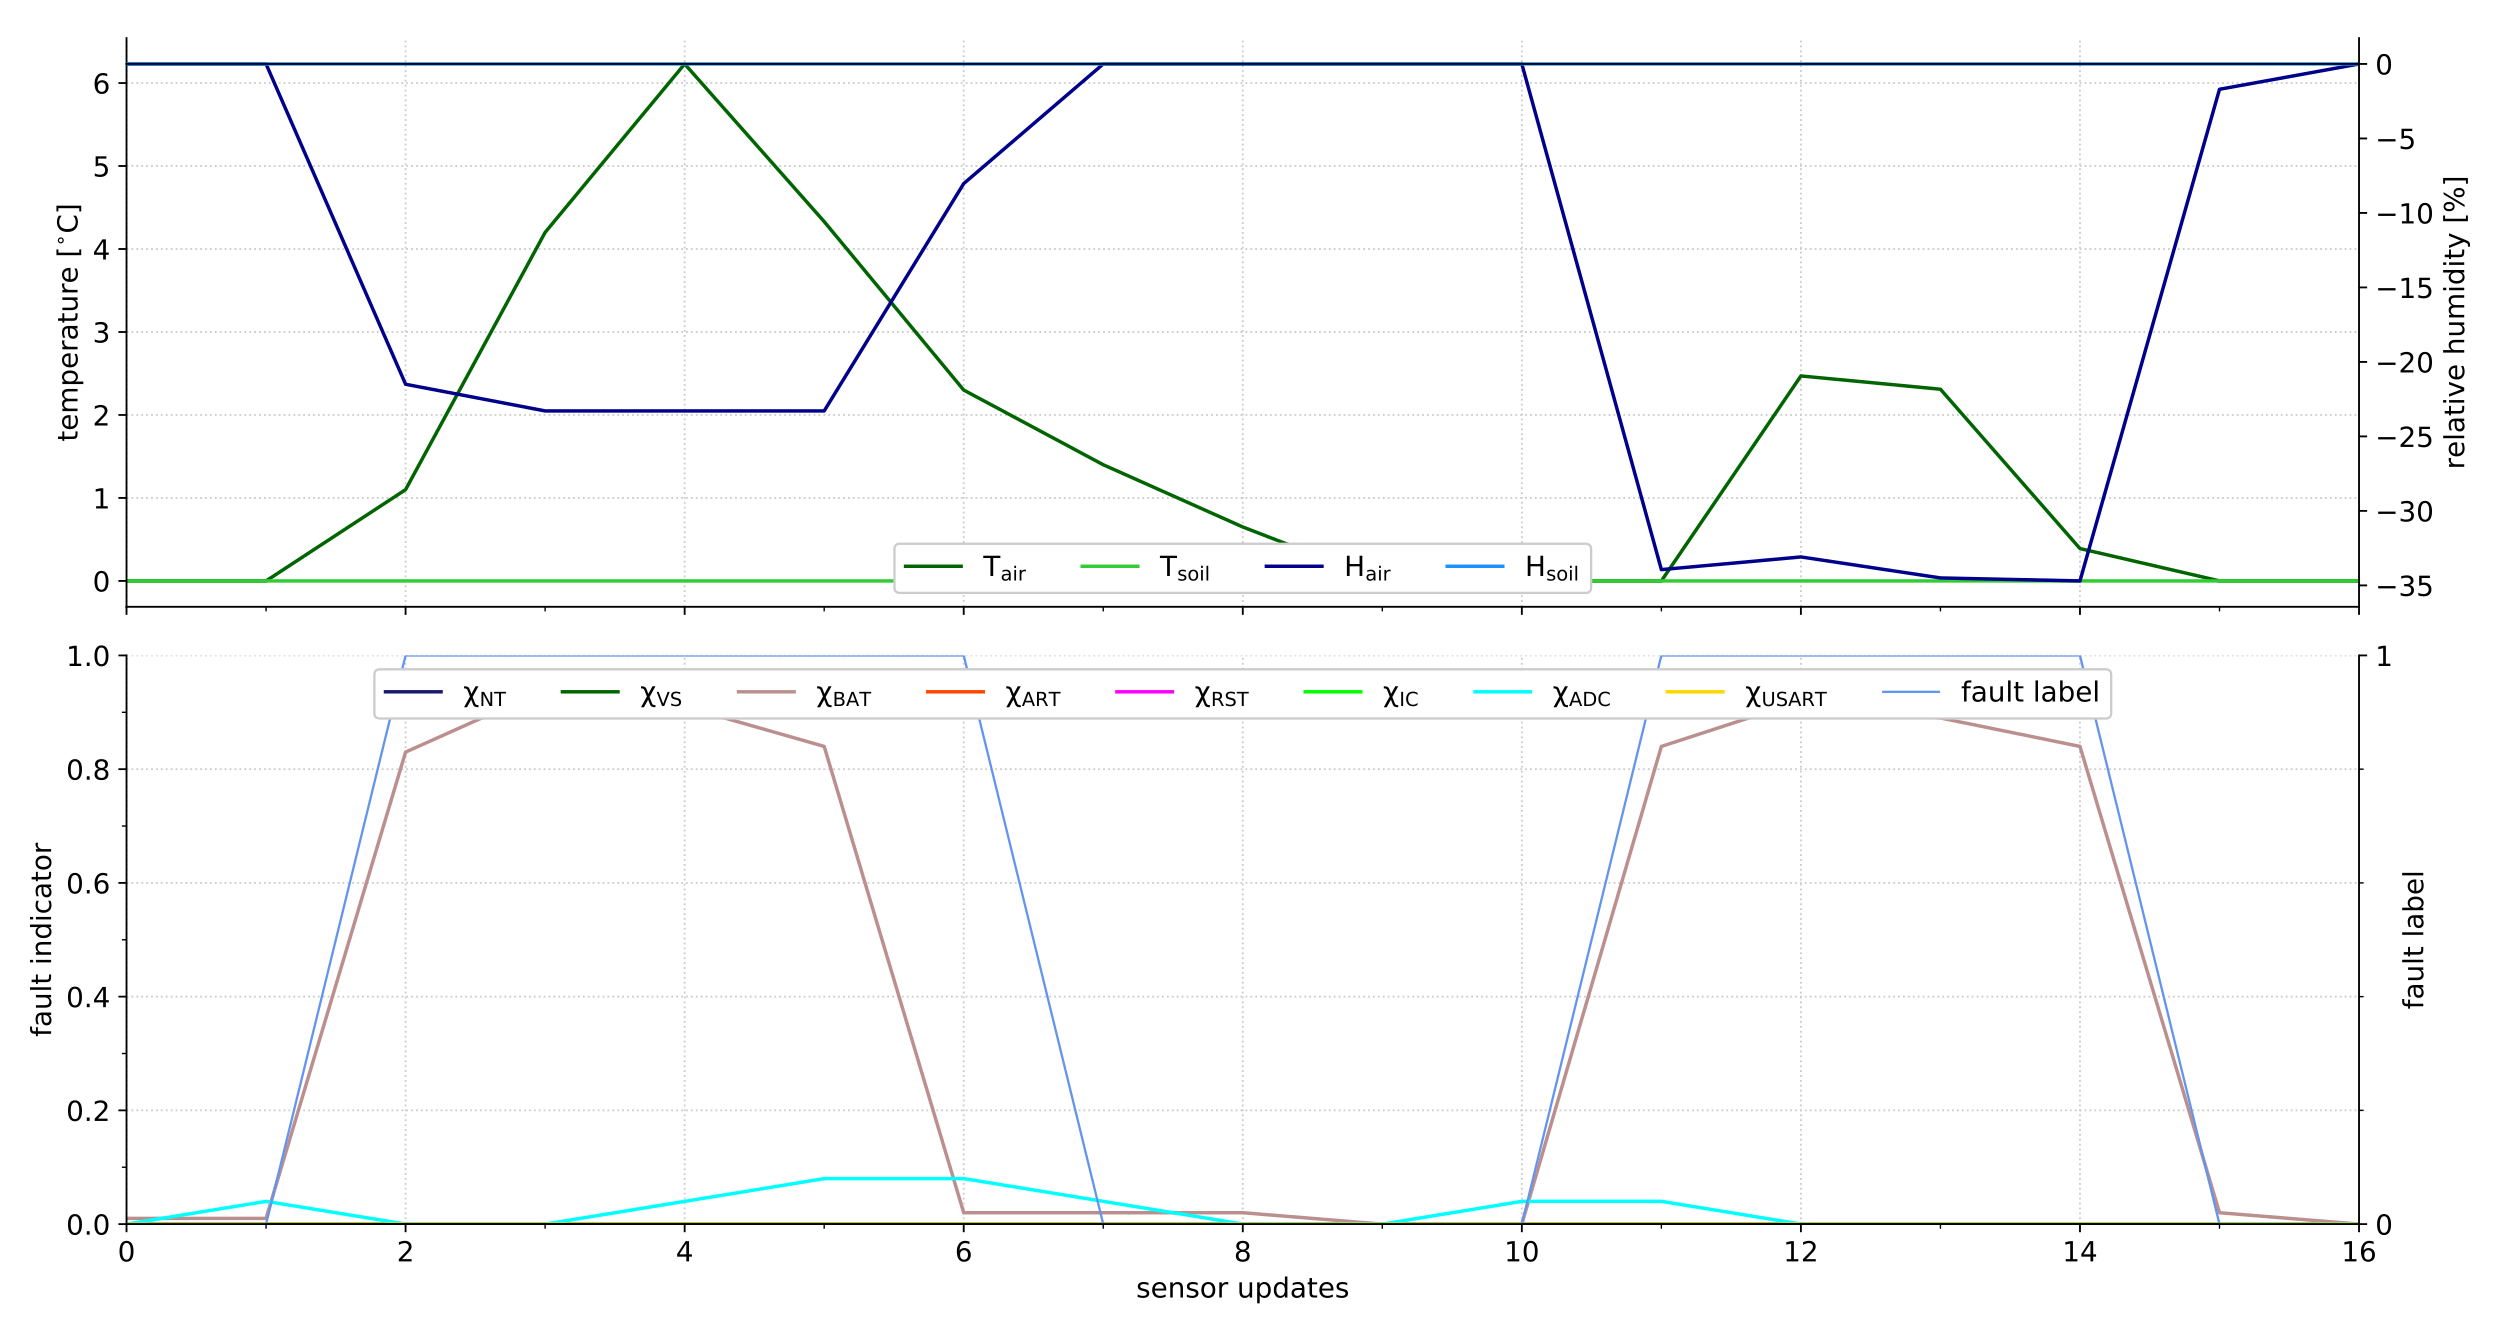 <?xml version="1.0" encoding="utf-8" standalone="no"?>
<!DOCTYPE svg PUBLIC "-//W3C//DTD SVG 1.1//EN"
  "http://www.w3.org/Graphics/SVG/1.1/DTD/svg11.dtd">
<!-- Created with matplotlib (https://matplotlib.org/) -->
<svg height="576pt" version="1.1" viewBox="0 0 1080 576" width="1080pt" xmlns="http://www.w3.org/2000/svg" xmlns:xlink="http://www.w3.org/1999/xlink">
 <defs>
  <style type="text/css">
*{stroke-linecap:butt;stroke-linejoin:round;}
  </style>
 </defs>
 <g id="figure_1">
  <g id="patch_1">
   <path d="M 0 576 
L 1080 576 
L 1080 0 
L 0 0 
z
" style="fill:#ffffff;"/>
  </g>
  <g id="axes_1">
   <g id="patch_2">
    <path d="M 54.657 262.127 
L 1019.101 262.127 
L 1019.101 16.46 
L 54.657 16.46 
z
" style="fill:#ffffff;"/>
   </g>
   <g id="matplotlib.axis_1">
    <g id="xtick_1">
     <g id="line2d_1">
      <path clip-path="url(#p3c3a1baa81)" d="M 54.657 262.127 
L 54.657 16.46 
" style="fill:none;stroke:#cccccc;stroke-dasharray:0.8,1.32;stroke-dashoffset:0;stroke-width:0.8;"/>
     </g>
     <g id="line2d_2">
      <defs>
       <path d="M 0 0 
L 0 3.5 
" id="ma42a25f6cc" style="stroke:#000000;stroke-width:0.8;"/>
      </defs>
      <g>
       <use style="stroke:#000000;stroke-width:0.8;" x="54.657" xlink:href="#ma42a25f6cc" y="262.127"/>
      </g>
     </g>
    </g>
    <g id="xtick_2">
     <g id="line2d_3">
      <path clip-path="url(#p3c3a1baa81)" d="M 175.213 262.127 
L 175.213 16.46 
" style="fill:none;stroke:#cccccc;stroke-dasharray:0.8,1.32;stroke-dashoffset:0;stroke-width:0.8;"/>
     </g>
     <g id="line2d_4">
      <g>
       <use style="stroke:#000000;stroke-width:0.8;" x="175.213" xlink:href="#ma42a25f6cc" y="262.127"/>
      </g>
     </g>
    </g>
    <g id="xtick_3">
     <g id="line2d_5">
      <path clip-path="url(#p3c3a1baa81)" d="M 295.768 262.127 
L 295.768 16.46 
" style="fill:none;stroke:#cccccc;stroke-dasharray:0.8,1.32;stroke-dashoffset:0;stroke-width:0.8;"/>
     </g>
     <g id="line2d_6">
      <g>
       <use style="stroke:#000000;stroke-width:0.8;" x="295.768" xlink:href="#ma42a25f6cc" y="262.127"/>
      </g>
     </g>
    </g>
    <g id="xtick_4">
     <g id="line2d_7">
      <path clip-path="url(#p3c3a1baa81)" d="M 416.324 262.127 
L 416.324 16.46 
" style="fill:none;stroke:#cccccc;stroke-dasharray:0.8,1.32;stroke-dashoffset:0;stroke-width:0.8;"/>
     </g>
     <g id="line2d_8">
      <g>
       <use style="stroke:#000000;stroke-width:0.8;" x="416.324" xlink:href="#ma42a25f6cc" y="262.127"/>
      </g>
     </g>
    </g>
    <g id="xtick_5">
     <g id="line2d_9">
      <path clip-path="url(#p3c3a1baa81)" d="M 536.879 262.127 
L 536.879 16.46 
" style="fill:none;stroke:#cccccc;stroke-dasharray:0.8,1.32;stroke-dashoffset:0;stroke-width:0.8;"/>
     </g>
     <g id="line2d_10">
      <g>
       <use style="stroke:#000000;stroke-width:0.8;" x="536.879" xlink:href="#ma42a25f6cc" y="262.127"/>
      </g>
     </g>
    </g>
    <g id="xtick_6">
     <g id="line2d_11">
      <path clip-path="url(#p3c3a1baa81)" d="M 657.434 262.127 
L 657.434 16.46 
" style="fill:none;stroke:#cccccc;stroke-dasharray:0.8,1.32;stroke-dashoffset:0;stroke-width:0.8;"/>
     </g>
     <g id="line2d_12">
      <g>
       <use style="stroke:#000000;stroke-width:0.8;" x="657.434" xlink:href="#ma42a25f6cc" y="262.127"/>
      </g>
     </g>
    </g>
    <g id="xtick_7">
     <g id="line2d_13">
      <path clip-path="url(#p3c3a1baa81)" d="M 777.99 262.127 
L 777.99 16.46 
" style="fill:none;stroke:#cccccc;stroke-dasharray:0.8,1.32;stroke-dashoffset:0;stroke-width:0.8;"/>
     </g>
     <g id="line2d_14">
      <g>
       <use style="stroke:#000000;stroke-width:0.8;" x="777.99" xlink:href="#ma42a25f6cc" y="262.127"/>
      </g>
     </g>
    </g>
    <g id="xtick_8">
     <g id="line2d_15">
      <path clip-path="url(#p3c3a1baa81)" d="M 898.545 262.127 
L 898.545 16.46 
" style="fill:none;stroke:#cccccc;stroke-dasharray:0.8,1.32;stroke-dashoffset:0;stroke-width:0.8;"/>
     </g>
     <g id="line2d_16">
      <g>
       <use style="stroke:#000000;stroke-width:0.8;" x="898.545" xlink:href="#ma42a25f6cc" y="262.127"/>
      </g>
     </g>
    </g>
    <g id="xtick_9">
     <g id="line2d_17">
      <path clip-path="url(#p3c3a1baa81)" d="M 1019.101 262.127 
L 1019.101 16.46 
" style="fill:none;stroke:#cccccc;stroke-dasharray:0.8,1.32;stroke-dashoffset:0;stroke-width:0.8;"/>
     </g>
     <g id="line2d_18">
      <g>
       <use style="stroke:#000000;stroke-width:0.8;" x="1019.101" xlink:href="#ma42a25f6cc" y="262.127"/>
      </g>
     </g>
    </g>
    <g id="xtick_10">
     <g id="line2d_19">
      <defs>
       <path d="M 0 0 
L 0 2 
" id="m8a42017304" style="stroke:#000000;stroke-width:0.6;"/>
      </defs>
      <g>
       <use style="stroke:#000000;stroke-width:0.6;" x="114.935" xlink:href="#m8a42017304" y="262.127"/>
      </g>
     </g>
    </g>
    <g id="xtick_11">
     <g id="line2d_20">
      <g>
       <use style="stroke:#000000;stroke-width:0.6;" x="235.491" xlink:href="#m8a42017304" y="262.127"/>
      </g>
     </g>
    </g>
    <g id="xtick_12">
     <g id="line2d_21">
      <g>
       <use style="stroke:#000000;stroke-width:0.6;" x="356.046" xlink:href="#m8a42017304" y="262.127"/>
      </g>
     </g>
    </g>
    <g id="xtick_13">
     <g id="line2d_22">
      <g>
       <use style="stroke:#000000;stroke-width:0.6;" x="476.601" xlink:href="#m8a42017304" y="262.127"/>
      </g>
     </g>
    </g>
    <g id="xtick_14">
     <g id="line2d_23">
      <g>
       <use style="stroke:#000000;stroke-width:0.6;" x="597.157" xlink:href="#m8a42017304" y="262.127"/>
      </g>
     </g>
    </g>
    <g id="xtick_15">
     <g id="line2d_24">
      <g>
       <use style="stroke:#000000;stroke-width:0.6;" x="717.712" xlink:href="#m8a42017304" y="262.127"/>
      </g>
     </g>
    </g>
    <g id="xtick_16">
     <g id="line2d_25">
      <g>
       <use style="stroke:#000000;stroke-width:0.6;" x="838.268" xlink:href="#m8a42017304" y="262.127"/>
      </g>
     </g>
    </g>
    <g id="xtick_17">
     <g id="line2d_26">
      <g>
       <use style="stroke:#000000;stroke-width:0.6;" x="958.823" xlink:href="#m8a42017304" y="262.127"/>
      </g>
     </g>
    </g>
   </g>
   <g id="matplotlib.axis_2">
    <g id="ytick_1">
     <g id="line2d_27">
      <path clip-path="url(#p3c3a1baa81)" d="M 54.657 250.96 
L 1019.101 250.96 
" style="fill:none;stroke:#cccccc;stroke-dasharray:0.8,1.32;stroke-dashoffset:0;stroke-width:0.8;"/>
     </g>
     <g id="line2d_28">
      <defs>
       <path d="M 0 0 
L -3.5 0 
" id="md637274e0c" style="stroke:#000000;stroke-width:0.8;"/>
      </defs>
      <g>
       <use style="stroke:#000000;stroke-width:0.8;" x="54.657" xlink:href="#md637274e0c" y="250.96"/>
      </g>
     </g>
     <g id="text_1">
      <!-- 0 -->
      <defs>
       <path d="M 31.781 66.406 
Q 24.172 66.406 20.328 58.906 
Q 16.5 51.422 16.5 36.375 
Q 16.5 21.391 20.328 13.891 
Q 24.172 6.391 31.781 6.391 
Q 39.453 6.391 43.281 13.891 
Q 47.125 21.391 47.125 36.375 
Q 47.125 51.422 43.281 58.906 
Q 39.453 66.406 31.781 66.406 
z
M 31.781 74.219 
Q 44.047 74.219 50.516 64.516 
Q 56.984 54.828 56.984 36.375 
Q 56.984 17.969 50.516 8.266 
Q 44.047 -1.422 31.781 -1.422 
Q 19.531 -1.422 13.062 8.266 
Q 6.594 17.969 6.594 36.375 
Q 6.594 54.828 13.062 64.516 
Q 19.531 74.219 31.781 74.219 
z
" id="DejaVuSans-48"/>
      </defs>
      <g transform="translate(40.023 255.519)scale(0.12 -0.12)">
       <use xlink:href="#DejaVuSans-48"/>
      </g>
     </g>
    </g>
    <g id="ytick_2">
     <g id="line2d_29">
      <path clip-path="url(#p3c3a1baa81)" d="M 54.657 215.112 
L 1019.101 215.112 
" style="fill:none;stroke:#cccccc;stroke-dasharray:0.8,1.32;stroke-dashoffset:0;stroke-width:0.8;"/>
     </g>
     <g id="line2d_30">
      <g>
       <use style="stroke:#000000;stroke-width:0.8;" x="54.657" xlink:href="#md637274e0c" y="215.112"/>
      </g>
     </g>
     <g id="text_2">
      <!-- 1 -->
      <defs>
       <path d="M 12.406 8.297 
L 28.516 8.297 
L 28.516 63.922 
L 10.984 60.406 
L 10.984 69.391 
L 28.422 72.906 
L 38.281 72.906 
L 38.281 8.297 
L 54.391 8.297 
L 54.391 0 
L 12.406 0 
z
" id="DejaVuSans-49"/>
      </defs>
      <g transform="translate(40.023 219.671)scale(0.12 -0.12)">
       <use xlink:href="#DejaVuSans-49"/>
      </g>
     </g>
    </g>
    <g id="ytick_3">
     <g id="line2d_31">
      <path clip-path="url(#p3c3a1baa81)" d="M 54.657 179.264 
L 1019.101 179.264 
" style="fill:none;stroke:#cccccc;stroke-dasharray:0.8,1.32;stroke-dashoffset:0;stroke-width:0.8;"/>
     </g>
     <g id="line2d_32">
      <g>
       <use style="stroke:#000000;stroke-width:0.8;" x="54.657" xlink:href="#md637274e0c" y="179.264"/>
      </g>
     </g>
     <g id="text_3">
      <!-- 2 -->
      <defs>
       <path d="M 19.188 8.297 
L 53.609 8.297 
L 53.609 0 
L 7.328 0 
L 7.328 8.297 
Q 12.938 14.109 22.625 23.891 
Q 32.328 33.688 34.812 36.531 
Q 39.547 41.844 41.422 45.531 
Q 43.312 49.219 43.312 52.781 
Q 43.312 58.594 39.234 62.25 
Q 35.156 65.922 28.609 65.922 
Q 23.969 65.922 18.812 64.312 
Q 13.672 62.703 7.812 59.422 
L 7.812 69.391 
Q 13.766 71.781 18.938 73 
Q 24.125 74.219 28.422 74.219 
Q 39.75 74.219 46.484 68.547 
Q 53.219 62.891 53.219 53.422 
Q 53.219 48.922 51.531 44.891 
Q 49.859 40.875 45.406 35.406 
Q 44.188 33.984 37.641 27.219 
Q 31.109 20.453 19.188 8.297 
z
" id="DejaVuSans-50"/>
      </defs>
      <g transform="translate(40.023 183.823)scale(0.12 -0.12)">
       <use xlink:href="#DejaVuSans-50"/>
      </g>
     </g>
    </g>
    <g id="ytick_4">
     <g id="line2d_33">
      <path clip-path="url(#p3c3a1baa81)" d="M 54.657 143.416 
L 1019.101 143.416 
" style="fill:none;stroke:#cccccc;stroke-dasharray:0.8,1.32;stroke-dashoffset:0;stroke-width:0.8;"/>
     </g>
     <g id="line2d_34">
      <g>
       <use style="stroke:#000000;stroke-width:0.8;" x="54.657" xlink:href="#md637274e0c" y="143.416"/>
      </g>
     </g>
     <g id="text_4">
      <!-- 3 -->
      <defs>
       <path d="M 40.578 39.312 
Q 47.656 37.797 51.625 33 
Q 55.609 28.219 55.609 21.188 
Q 55.609 10.406 48.188 4.484 
Q 40.766 -1.422 27.094 -1.422 
Q 22.516 -1.422 17.656 -0.516 
Q 12.797 0.391 7.625 2.203 
L 7.625 11.719 
Q 11.719 9.328 16.594 8.109 
Q 21.484 6.891 26.812 6.891 
Q 36.078 6.891 40.938 10.547 
Q 45.797 14.203 45.797 21.188 
Q 45.797 27.641 41.281 31.266 
Q 36.766 34.906 28.719 34.906 
L 20.219 34.906 
L 20.219 43.016 
L 29.109 43.016 
Q 36.375 43.016 40.234 45.922 
Q 44.094 48.828 44.094 54.297 
Q 44.094 59.906 40.109 62.906 
Q 36.141 65.922 28.719 65.922 
Q 24.656 65.922 20.016 65.031 
Q 15.375 64.156 9.812 62.312 
L 9.812 71.094 
Q 15.438 72.656 20.344 73.438 
Q 25.25 74.219 29.594 74.219 
Q 40.828 74.219 47.359 69.109 
Q 53.906 64.016 53.906 55.328 
Q 53.906 49.266 50.438 45.094 
Q 46.969 40.922 40.578 39.312 
z
" id="DejaVuSans-51"/>
      </defs>
      <g transform="translate(40.023 147.975)scale(0.12 -0.12)">
       <use xlink:href="#DejaVuSans-51"/>
      </g>
     </g>
    </g>
    <g id="ytick_5">
     <g id="line2d_35">
      <path clip-path="url(#p3c3a1baa81)" d="M 54.657 107.568 
L 1019.101 107.568 
" style="fill:none;stroke:#cccccc;stroke-dasharray:0.8,1.32;stroke-dashoffset:0;stroke-width:0.8;"/>
     </g>
     <g id="line2d_36">
      <g>
       <use style="stroke:#000000;stroke-width:0.8;" x="54.657" xlink:href="#md637274e0c" y="107.568"/>
      </g>
     </g>
     <g id="text_5">
      <!-- 4 -->
      <defs>
       <path d="M 37.797 64.312 
L 12.891 25.391 
L 37.797 25.391 
z
M 35.203 72.906 
L 47.609 72.906 
L 47.609 25.391 
L 58.016 25.391 
L 58.016 17.188 
L 47.609 17.188 
L 47.609 0 
L 37.797 0 
L 37.797 17.188 
L 4.891 17.188 
L 4.891 26.703 
z
" id="DejaVuSans-52"/>
      </defs>
      <g transform="translate(40.023 112.127)scale(0.12 -0.12)">
       <use xlink:href="#DejaVuSans-52"/>
      </g>
     </g>
    </g>
    <g id="ytick_6">
     <g id="line2d_37">
      <path clip-path="url(#p3c3a1baa81)" d="M 54.657 71.72 
L 1019.101 71.72 
" style="fill:none;stroke:#cccccc;stroke-dasharray:0.8,1.32;stroke-dashoffset:0;stroke-width:0.8;"/>
     </g>
     <g id="line2d_38">
      <g>
       <use style="stroke:#000000;stroke-width:0.8;" x="54.657" xlink:href="#md637274e0c" y="71.72"/>
      </g>
     </g>
     <g id="text_6">
      <!-- 5 -->
      <defs>
       <path d="M 10.797 72.906 
L 49.516 72.906 
L 49.516 64.594 
L 19.828 64.594 
L 19.828 46.734 
Q 21.969 47.469 24.109 47.828 
Q 26.266 48.188 28.422 48.188 
Q 40.625 48.188 47.75 41.5 
Q 54.891 34.812 54.891 23.391 
Q 54.891 11.625 47.562 5.094 
Q 40.234 -1.422 26.906 -1.422 
Q 22.312 -1.422 17.547 -0.641 
Q 12.797 0.141 7.719 1.703 
L 7.719 11.625 
Q 12.109 9.234 16.797 8.062 
Q 21.484 6.891 26.703 6.891 
Q 35.156 6.891 40.078 11.328 
Q 45.016 15.766 45.016 23.391 
Q 45.016 31 40.078 35.438 
Q 35.156 39.891 26.703 39.891 
Q 22.75 39.891 18.812 39.016 
Q 14.891 38.141 10.797 36.281 
z
" id="DejaVuSans-53"/>
      </defs>
      <g transform="translate(40.023 76.279)scale(0.12 -0.12)">
       <use xlink:href="#DejaVuSans-53"/>
      </g>
     </g>
    </g>
    <g id="ytick_7">
     <g id="line2d_39">
      <path clip-path="url(#p3c3a1baa81)" d="M 54.657 35.872 
L 1019.101 35.872 
" style="fill:none;stroke:#cccccc;stroke-dasharray:0.8,1.32;stroke-dashoffset:0;stroke-width:0.8;"/>
     </g>
     <g id="line2d_40">
      <g>
       <use style="stroke:#000000;stroke-width:0.8;" x="54.657" xlink:href="#md637274e0c" y="35.872"/>
      </g>
     </g>
     <g id="text_7">
      <!-- 6 -->
      <defs>
       <path d="M 33.016 40.375 
Q 26.375 40.375 22.484 35.828 
Q 18.609 31.297 18.609 23.391 
Q 18.609 15.531 22.484 10.953 
Q 26.375 6.391 33.016 6.391 
Q 39.656 6.391 43.531 10.953 
Q 47.406 15.531 47.406 23.391 
Q 47.406 31.297 43.531 35.828 
Q 39.656 40.375 33.016 40.375 
z
M 52.594 71.297 
L 52.594 62.312 
Q 48.875 64.062 45.094 64.984 
Q 41.312 65.922 37.594 65.922 
Q 27.828 65.922 22.672 59.328 
Q 17.531 52.734 16.797 39.406 
Q 19.672 43.656 24.016 45.922 
Q 28.375 48.188 33.594 48.188 
Q 44.578 48.188 50.953 41.516 
Q 57.328 34.859 57.328 23.391 
Q 57.328 12.156 50.688 5.359 
Q 44.047 -1.422 33.016 -1.422 
Q 20.359 -1.422 13.672 8.266 
Q 6.984 17.969 6.984 36.375 
Q 6.984 53.656 15.188 63.938 
Q 23.391 74.219 37.203 74.219 
Q 40.922 74.219 44.703 73.484 
Q 48.484 72.75 52.594 71.297 
z
" id="DejaVuSans-54"/>
      </defs>
      <g transform="translate(40.023 40.431)scale(0.12 -0.12)">
       <use xlink:href="#DejaVuSans-54"/>
      </g>
     </g>
    </g>
    <g id="text_8">
     <!-- temperature [$^{\circ}$C] -->
     <defs>
      <path d="M 18.312 70.219 
L 18.312 54.688 
L 36.812 54.688 
L 36.812 47.703 
L 18.312 47.703 
L 18.312 18.016 
Q 18.312 11.328 20.141 9.422 
Q 21.969 7.516 27.594 7.516 
L 36.812 7.516 
L 36.812 0 
L 27.594 0 
Q 17.188 0 13.234 3.875 
Q 9.281 7.766 9.281 18.016 
L 9.281 47.703 
L 2.688 47.703 
L 2.688 54.688 
L 9.281 54.688 
L 9.281 70.219 
z
" id="DejaVuSans-116"/>
      <path d="M 56.203 29.594 
L 56.203 25.203 
L 14.891 25.203 
Q 15.484 15.922 20.484 11.062 
Q 25.484 6.203 34.422 6.203 
Q 39.594 6.203 44.453 7.469 
Q 49.312 8.734 54.109 11.281 
L 54.109 2.781 
Q 49.266 0.734 44.188 -0.344 
Q 39.109 -1.422 33.891 -1.422 
Q 20.797 -1.422 13.156 6.188 
Q 5.516 13.812 5.516 26.812 
Q 5.516 40.234 12.766 48.109 
Q 20.016 56 32.328 56 
Q 43.359 56 49.781 48.891 
Q 56.203 41.797 56.203 29.594 
z
M 47.219 32.234 
Q 47.125 39.594 43.094 43.984 
Q 39.062 48.391 32.422 48.391 
Q 24.906 48.391 20.391 44.141 
Q 15.875 39.891 15.188 32.172 
z
" id="DejaVuSans-101"/>
      <path d="M 52 44.188 
Q 55.375 50.25 60.062 53.125 
Q 64.75 56 71.094 56 
Q 79.641 56 84.281 50.016 
Q 88.922 44.047 88.922 33.016 
L 88.922 0 
L 79.891 0 
L 79.891 32.719 
Q 79.891 40.578 77.094 44.375 
Q 74.312 48.188 68.609 48.188 
Q 61.625 48.188 57.562 43.547 
Q 53.516 38.922 53.516 30.906 
L 53.516 0 
L 44.484 0 
L 44.484 32.719 
Q 44.484 40.625 41.703 44.406 
Q 38.922 48.188 33.109 48.188 
Q 26.219 48.188 22.156 43.531 
Q 18.109 38.875 18.109 30.906 
L 18.109 0 
L 9.078 0 
L 9.078 54.688 
L 18.109 54.688 
L 18.109 46.188 
Q 21.188 51.219 25.484 53.609 
Q 29.781 56 35.688 56 
Q 41.656 56 45.828 52.969 
Q 50 49.953 52 44.188 
z
" id="DejaVuSans-109"/>
      <path d="M 18.109 8.203 
L 18.109 -20.797 
L 9.078 -20.797 
L 9.078 54.688 
L 18.109 54.688 
L 18.109 46.391 
Q 20.953 51.266 25.266 53.625 
Q 29.594 56 35.594 56 
Q 45.562 56 51.781 48.094 
Q 58.016 40.188 58.016 27.297 
Q 58.016 14.406 51.781 6.484 
Q 45.562 -1.422 35.594 -1.422 
Q 29.594 -1.422 25.266 0.953 
Q 20.953 3.328 18.109 8.203 
z
M 48.688 27.297 
Q 48.688 37.203 44.609 42.844 
Q 40.531 48.484 33.406 48.484 
Q 26.266 48.484 22.188 42.844 
Q 18.109 37.203 18.109 27.297 
Q 18.109 17.391 22.188 11.75 
Q 26.266 6.109 33.406 6.109 
Q 40.531 6.109 44.609 11.75 
Q 48.688 17.391 48.688 27.297 
z
" id="DejaVuSans-112"/>
      <path d="M 41.109 46.297 
Q 39.594 47.172 37.812 47.578 
Q 36.031 48 33.891 48 
Q 26.266 48 22.188 43.047 
Q 18.109 38.094 18.109 28.812 
L 18.109 0 
L 9.078 0 
L 9.078 54.688 
L 18.109 54.688 
L 18.109 46.188 
Q 20.953 51.172 25.484 53.578 
Q 30.031 56 36.531 56 
Q 37.453 56 38.578 55.875 
Q 39.703 55.766 41.062 55.516 
z
" id="DejaVuSans-114"/>
      <path d="M 34.281 27.484 
Q 23.391 27.484 19.188 25 
Q 14.984 22.516 14.984 16.5 
Q 14.984 11.719 18.141 8.906 
Q 21.297 6.109 26.703 6.109 
Q 34.188 6.109 38.703 11.406 
Q 43.219 16.703 43.219 25.484 
L 43.219 27.484 
z
M 52.203 31.203 
L 52.203 0 
L 43.219 0 
L 43.219 8.297 
Q 40.141 3.328 35.547 0.953 
Q 30.953 -1.422 24.312 -1.422 
Q 15.922 -1.422 10.953 3.297 
Q 6 8.016 6 15.922 
Q 6 25.141 12.172 29.828 
Q 18.359 34.516 30.609 34.516 
L 43.219 34.516 
L 43.219 35.406 
Q 43.219 41.609 39.141 45 
Q 35.062 48.391 27.688 48.391 
Q 23 48.391 18.547 47.266 
Q 14.109 46.141 10.016 43.891 
L 10.016 52.203 
Q 14.938 54.109 19.578 55.047 
Q 24.219 56 28.609 56 
Q 40.484 56 46.344 49.844 
Q 52.203 43.703 52.203 31.203 
z
" id="DejaVuSans-97"/>
      <path d="M 8.5 21.578 
L 8.5 54.688 
L 17.484 54.688 
L 17.484 21.922 
Q 17.484 14.156 20.5 10.266 
Q 23.531 6.391 29.594 6.391 
Q 36.859 6.391 41.078 11.031 
Q 45.312 15.672 45.312 23.688 
L 45.312 54.688 
L 54.297 54.688 
L 54.297 0 
L 45.312 0 
L 45.312 8.406 
Q 42.047 3.422 37.719 1 
Q 33.406 -1.422 27.688 -1.422 
Q 18.266 -1.422 13.375 4.438 
Q 8.5 10.297 8.5 21.578 
z
M 31.109 56 
z
" id="DejaVuSans-117"/>
      <path id="DejaVuSans-32"/>
      <path d="M 8.594 75.984 
L 29.297 75.984 
L 29.297 69 
L 17.578 69 
L 17.578 -6.203 
L 29.297 -6.203 
L 29.297 -13.188 
L 8.594 -13.188 
z
" id="DejaVuSans-91"/>
      <path d="M 31.297 40.672 
Q 27.391 40.672 24.703 37.953 
Q 22.016 35.25 22.016 31.344 
Q 22.016 27.484 24.703 24.828 
Q 27.391 22.172 31.297 22.172 
Q 35.203 22.172 37.891 24.828 
Q 40.578 27.484 40.578 31.344 
Q 40.578 35.203 37.859 37.938 
Q 35.156 40.672 31.297 40.672 
z
M 31.297 46.969 
Q 34.422 46.969 37.297 45.766 
Q 40.188 44.578 42.281 42.328 
Q 44.531 40.141 45.656 37.344 
Q 46.781 34.562 46.781 31.344 
Q 46.781 24.906 42.266 20.438 
Q 37.75 15.969 31.203 15.969 
Q 24.609 15.969 20.219 20.359 
Q 15.828 24.75 15.828 31.344 
Q 15.828 37.891 20.312 42.422 
Q 24.812 46.969 31.297 46.969 
z
" id="DejaVuSans-8728"/>
      <path d="M 64.406 67.281 
L 64.406 56.891 
Q 59.422 61.531 53.781 63.812 
Q 48.141 66.109 41.797 66.109 
Q 29.297 66.109 22.656 58.469 
Q 16.016 50.828 16.016 36.375 
Q 16.016 21.969 22.656 14.328 
Q 29.297 6.688 41.797 6.688 
Q 48.141 6.688 53.781 8.984 
Q 59.422 11.281 64.406 15.922 
L 64.406 5.609 
Q 59.234 2.094 53.438 0.328 
Q 47.656 -1.422 41.219 -1.422 
Q 24.656 -1.422 15.125 8.703 
Q 5.609 18.844 5.609 36.375 
Q 5.609 53.953 15.125 64.078 
Q 24.656 74.219 41.219 74.219 
Q 47.75 74.219 53.531 72.484 
Q 59.328 70.75 64.406 67.281 
z
" id="DejaVuSans-67"/>
      <path d="M 30.422 75.984 
L 30.422 -13.188 
L 9.719 -13.188 
L 9.719 -6.203 
L 21.391 -6.203 
L 21.391 69 
L 9.719 69 
L 9.719 75.984 
z
" id="DejaVuSans-93"/>
     </defs>
     <g transform="translate(33.502 190.773)rotate(-90)scale(0.12 -0.12)">
      <use transform="translate(0 0.016)" xlink:href="#DejaVuSans-116"/>
      <use transform="translate(39.209 0.016)" xlink:href="#DejaVuSans-101"/>
      <use transform="translate(100.732 0.016)" xlink:href="#DejaVuSans-109"/>
      <use transform="translate(198.145 0.016)" xlink:href="#DejaVuSans-112"/>
      <use transform="translate(261.621 0.016)" xlink:href="#DejaVuSans-101"/>
      <use transform="translate(323.145 0.016)" xlink:href="#DejaVuSans-114"/>
      <use transform="translate(364.258 0.016)" xlink:href="#DejaVuSans-97"/>
      <use transform="translate(425.537 0.016)" xlink:href="#DejaVuSans-116"/>
      <use transform="translate(464.746 0.016)" xlink:href="#DejaVuSans-117"/>
      <use transform="translate(528.125 0.016)" xlink:href="#DejaVuSans-114"/>
      <use transform="translate(569.238 0.016)" xlink:href="#DejaVuSans-101"/>
      <use transform="translate(630.762 0.016)" xlink:href="#DejaVuSans-32"/>
      <use transform="translate(662.549 0.016)" xlink:href="#DejaVuSans-91"/>
      <use transform="translate(702.52 38.297)scale(0.7)" xlink:href="#DejaVuSans-8728"/>
      <use transform="translate(749.072 0.016)" xlink:href="#DejaVuSans-67"/>
      <use transform="translate(818.896 0.016)" xlink:href="#DejaVuSans-93"/>
     </g>
    </g>
   </g>
   <g id="line2d_41">
    <path clip-path="url(#p3c3a1baa81)" d="M 54.657 250.96 
L 114.935 250.96 
L 175.213 211.527 
L 235.491 100.398 
L 295.768 27.627 
L 356.046 95.738 
L 416.324 168.51 
L 476.601 200.773 
L 536.879 227.659 
L 597.157 250.96 
L 657.434 250.96 
L 717.712 250.96 
L 777.99 162.415 
L 838.268 168.151 
L 898.545 236.979 
L 958.823 250.96 
L 1019.101 250.96 
" style="fill:none;stroke:#006400;stroke-linecap:square;stroke-width:1.5;"/>
   </g>
   <g id="line2d_42">
    <path clip-path="url(#p3c3a1baa81)" d="M 54.657 250.96 
L 114.935 250.96 
L 175.213 250.96 
L 235.491 250.96 
L 295.768 250.96 
L 356.046 250.96 
L 416.324 250.96 
L 476.601 250.96 
L 536.879 250.96 
L 597.157 250.96 
L 657.434 250.96 
L 717.712 250.96 
L 777.99 250.96 
L 838.268 250.96 
L 898.545 250.96 
L 958.823 250.96 
L 1019.101 250.96 
" style="fill:none;stroke:#32cd32;stroke-linecap:square;stroke-width:1.5;"/>
   </g>
   <g id="patch_3">
    <path d="M 54.657 262.127 
L 54.657 16.46 
" style="fill:none;stroke:#000000;stroke-linecap:square;stroke-linejoin:miter;stroke-width:0.8;"/>
   </g>
   <g id="patch_4">
    <path d="M 54.657 262.127 
L 1019.101 262.127 
" style="fill:none;stroke:#000000;stroke-linecap:square;stroke-linejoin:miter;stroke-width:0.8;"/>
   </g>
  </g>
  <g id="axes_2">
   <g id="matplotlib.axis_3">
    <g id="ytick_8">
     <g id="line2d_43">
      <defs>
       <path d="M 0 0 
L 3.5 0 
" id="m8c431668c9" style="stroke:#000000;stroke-width:0.8;"/>
      </defs>
      <g>
       <use style="stroke:#000000;stroke-width:0.8;" x="1019.101" xlink:href="#m8c431668c9" y="252.891"/>
      </g>
     </g>
     <g id="text_9">
      <!-- −35 -->
      <defs>
       <path d="M 10.594 35.5 
L 73.188 35.5 
L 73.188 27.203 
L 10.594 27.203 
z
" id="DejaVuSans-8722"/>
      </defs>
      <g transform="translate(1026.101 257.45)scale(0.12 -0.12)">
       <use xlink:href="#DejaVuSans-8722"/>
       <use x="83.789" xlink:href="#DejaVuSans-51"/>
       <use x="147.412" xlink:href="#DejaVuSans-53"/>
      </g>
     </g>
    </g>
    <g id="ytick_9">
     <g id="line2d_44">
      <g>
       <use style="stroke:#000000;stroke-width:0.8;" x="1019.101" xlink:href="#m8c431668c9" y="220.71"/>
      </g>
     </g>
     <g id="text_10">
      <!-- −30 -->
      <g transform="translate(1026.101 225.269)scale(0.12 -0.12)">
       <use xlink:href="#DejaVuSans-8722"/>
       <use x="83.789" xlink:href="#DejaVuSans-51"/>
       <use x="147.412" xlink:href="#DejaVuSans-48"/>
      </g>
     </g>
    </g>
    <g id="ytick_10">
     <g id="line2d_45">
      <g>
       <use style="stroke:#000000;stroke-width:0.8;" x="1019.101" xlink:href="#m8c431668c9" y="188.53"/>
      </g>
     </g>
     <g id="text_11">
      <!-- −25 -->
      <g transform="translate(1026.101 193.089)scale(0.12 -0.12)">
       <use xlink:href="#DejaVuSans-8722"/>
       <use x="83.789" xlink:href="#DejaVuSans-50"/>
       <use x="147.412" xlink:href="#DejaVuSans-53"/>
      </g>
     </g>
    </g>
    <g id="ytick_11">
     <g id="line2d_46">
      <g>
       <use style="stroke:#000000;stroke-width:0.8;" x="1019.101" xlink:href="#m8c431668c9" y="156.349"/>
      </g>
     </g>
     <g id="text_12">
      <!-- −20 -->
      <g transform="translate(1026.101 160.908)scale(0.12 -0.12)">
       <use xlink:href="#DejaVuSans-8722"/>
       <use x="83.789" xlink:href="#DejaVuSans-50"/>
       <use x="147.412" xlink:href="#DejaVuSans-48"/>
      </g>
     </g>
    </g>
    <g id="ytick_12">
     <g id="line2d_47">
      <g>
       <use style="stroke:#000000;stroke-width:0.8;" x="1019.101" xlink:href="#m8c431668c9" y="124.168"/>
      </g>
     </g>
     <g id="text_13">
      <!-- −15 -->
      <g transform="translate(1026.101 128.728)scale(0.12 -0.12)">
       <use xlink:href="#DejaVuSans-8722"/>
       <use x="83.789" xlink:href="#DejaVuSans-49"/>
       <use x="147.412" xlink:href="#DejaVuSans-53"/>
      </g>
     </g>
    </g>
    <g id="ytick_13">
     <g id="line2d_48">
      <g>
       <use style="stroke:#000000;stroke-width:0.8;" x="1019.101" xlink:href="#m8c431668c9" y="91.988"/>
      </g>
     </g>
     <g id="text_14">
      <!-- −10 -->
      <g transform="translate(1026.101 96.547)scale(0.12 -0.12)">
       <use xlink:href="#DejaVuSans-8722"/>
       <use x="83.789" xlink:href="#DejaVuSans-49"/>
       <use x="147.412" xlink:href="#DejaVuSans-48"/>
      </g>
     </g>
    </g>
    <g id="ytick_14">
     <g id="line2d_49">
      <g>
       <use style="stroke:#000000;stroke-width:0.8;" x="1019.101" xlink:href="#m8c431668c9" y="59.807"/>
      </g>
     </g>
     <g id="text_15">
      <!-- −5 -->
      <g transform="translate(1026.101 64.366)scale(0.12 -0.12)">
       <use xlink:href="#DejaVuSans-8722"/>
       <use x="83.789" xlink:href="#DejaVuSans-53"/>
      </g>
     </g>
    </g>
    <g id="ytick_15">
     <g id="line2d_50">
      <g>
       <use style="stroke:#000000;stroke-width:0.8;" x="1019.101" xlink:href="#m8c431668c9" y="27.627"/>
      </g>
     </g>
     <g id="text_16">
      <!-- 0 -->
      <g transform="translate(1026.101 32.186)scale(0.12 -0.12)">
       <use xlink:href="#DejaVuSans-48"/>
      </g>
     </g>
    </g>
    <g id="text_17">
     <!-- relative humidity [%] -->
     <defs>
      <path d="M 9.422 75.984 
L 18.406 75.984 
L 18.406 0 
L 9.422 0 
z
" id="DejaVuSans-108"/>
      <path d="M 9.422 54.688 
L 18.406 54.688 
L 18.406 0 
L 9.422 0 
z
M 9.422 75.984 
L 18.406 75.984 
L 18.406 64.594 
L 9.422 64.594 
z
" id="DejaVuSans-105"/>
      <path d="M 2.984 54.688 
L 12.5 54.688 
L 29.594 8.797 
L 46.688 54.688 
L 56.203 54.688 
L 35.688 0 
L 23.484 0 
z
" id="DejaVuSans-118"/>
      <path d="M 54.891 33.016 
L 54.891 0 
L 45.906 0 
L 45.906 32.719 
Q 45.906 40.484 42.875 44.328 
Q 39.844 48.188 33.797 48.188 
Q 26.516 48.188 22.312 43.547 
Q 18.109 38.922 18.109 30.906 
L 18.109 0 
L 9.078 0 
L 9.078 75.984 
L 18.109 75.984 
L 18.109 46.188 
Q 21.344 51.125 25.703 53.562 
Q 30.078 56 35.797 56 
Q 45.219 56 50.047 50.172 
Q 54.891 44.344 54.891 33.016 
z
" id="DejaVuSans-104"/>
      <path d="M 45.406 46.391 
L 45.406 75.984 
L 54.391 75.984 
L 54.391 0 
L 45.406 0 
L 45.406 8.203 
Q 42.578 3.328 38.25 0.953 
Q 33.938 -1.422 27.875 -1.422 
Q 17.969 -1.422 11.734 6.484 
Q 5.516 14.406 5.516 27.297 
Q 5.516 40.188 11.734 48.094 
Q 17.969 56 27.875 56 
Q 33.938 56 38.25 53.625 
Q 42.578 51.266 45.406 46.391 
z
M 14.797 27.297 
Q 14.797 17.391 18.875 11.75 
Q 22.953 6.109 30.078 6.109 
Q 37.203 6.109 41.297 11.75 
Q 45.406 17.391 45.406 27.297 
Q 45.406 37.203 41.297 42.844 
Q 37.203 48.484 30.078 48.484 
Q 22.953 48.484 18.875 42.844 
Q 14.797 37.203 14.797 27.297 
z
" id="DejaVuSans-100"/>
      <path d="M 32.172 -5.078 
Q 28.375 -14.844 24.75 -17.812 
Q 21.141 -20.797 15.094 -20.797 
L 7.906 -20.797 
L 7.906 -13.281 
L 13.188 -13.281 
Q 16.891 -13.281 18.938 -11.516 
Q 21 -9.766 23.484 -3.219 
L 25.094 0.875 
L 2.984 54.688 
L 12.5 54.688 
L 29.594 11.922 
L 46.688 54.688 
L 56.203 54.688 
z
" id="DejaVuSans-121"/>
      <path d="M 72.703 32.078 
Q 68.453 32.078 66.031 28.469 
Q 63.625 24.859 63.625 18.406 
Q 63.625 12.062 66.031 8.422 
Q 68.453 4.781 72.703 4.781 
Q 76.859 4.781 79.266 8.422 
Q 81.688 12.062 81.688 18.406 
Q 81.688 24.812 79.266 28.438 
Q 76.859 32.078 72.703 32.078 
z
M 72.703 38.281 
Q 80.422 38.281 84.953 32.906 
Q 89.5 27.547 89.5 18.406 
Q 89.5 9.281 84.938 3.922 
Q 80.375 -1.422 72.703 -1.422 
Q 64.891 -1.422 60.344 3.922 
Q 55.812 9.281 55.812 18.406 
Q 55.812 27.594 60.375 32.938 
Q 64.938 38.281 72.703 38.281 
z
M 22.312 68.016 
Q 18.109 68.016 15.688 64.375 
Q 13.281 60.75 13.281 54.391 
Q 13.281 47.953 15.672 44.328 
Q 18.062 40.719 22.312 40.719 
Q 26.562 40.719 28.969 44.328 
Q 31.391 47.953 31.391 54.391 
Q 31.391 60.688 28.953 64.344 
Q 26.516 68.016 22.312 68.016 
z
M 66.406 74.219 
L 74.219 74.219 
L 28.609 -1.422 
L 20.797 -1.422 
z
M 22.312 74.219 
Q 30.031 74.219 34.609 68.875 
Q 39.203 63.531 39.203 54.391 
Q 39.203 45.172 34.641 39.844 
Q 30.078 34.516 22.312 34.516 
Q 14.547 34.516 10.031 39.859 
Q 5.516 45.219 5.516 54.391 
Q 5.516 63.484 10.047 68.844 
Q 14.594 74.219 22.312 74.219 
z
" id="DejaVuSans-37"/>
     </defs>
     <g transform="translate(1064.544 202.748)rotate(-90)scale(0.12 -0.12)">
      <use xlink:href="#DejaVuSans-114"/>
      <use x="41.082" xlink:href="#DejaVuSans-101"/>
      <use x="102.605" xlink:href="#DejaVuSans-108"/>
      <use x="130.389" xlink:href="#DejaVuSans-97"/>
      <use x="191.668" xlink:href="#DejaVuSans-116"/>
      <use x="230.877" xlink:href="#DejaVuSans-105"/>
      <use x="258.66" xlink:href="#DejaVuSans-118"/>
      <use x="317.84" xlink:href="#DejaVuSans-101"/>
      <use x="379.363" xlink:href="#DejaVuSans-32"/>
      <use x="411.15" xlink:href="#DejaVuSans-104"/>
      <use x="474.529" xlink:href="#DejaVuSans-117"/>
      <use x="537.908" xlink:href="#DejaVuSans-109"/>
      <use x="635.32" xlink:href="#DejaVuSans-105"/>
      <use x="663.104" xlink:href="#DejaVuSans-100"/>
      <use x="726.58" xlink:href="#DejaVuSans-105"/>
      <use x="754.363" xlink:href="#DejaVuSans-116"/>
      <use x="793.572" xlink:href="#DejaVuSans-121"/>
      <use x="852.752" xlink:href="#DejaVuSans-32"/>
      <use x="884.539" xlink:href="#DejaVuSans-91"/>
      <use x="923.553" xlink:href="#DejaVuSans-37"/>
      <use x="1018.572" xlink:href="#DejaVuSans-93"/>
     </g>
    </g>
   </g>
   <g id="line2d_51">
    <path clip-path="url(#p3c3a1baa81)" d="M 54.657 27.627 
L 114.935 27.627 
L 175.213 166.003 
L 235.491 177.524 
L 295.768 177.524 
L 356.046 177.524 
L 416.324 79.309 
L 476.601 27.627 
L 536.879 27.627 
L 597.157 27.627 
L 657.434 27.627 
L 717.712 246.069 
L 777.99 240.598 
L 838.268 249.673 
L 898.545 250.96 
L 958.823 38.568 
L 1019.101 27.627 
" style="fill:none;stroke:#00008b;stroke-linecap:square;stroke-width:1.5;"/>
   </g>
   <g id="line2d_52">
    <path clip-path="url(#p3c3a1baa81)" d="M 54.657 27.627 
L 114.935 27.627 
L 175.213 27.627 
L 235.491 27.627 
L 295.768 27.627 
L 356.046 27.627 
L 416.324 27.627 
L 476.601 27.627 
L 536.879 27.627 
L 597.157 27.627 
L 657.434 27.627 
L 717.712 27.627 
L 777.99 27.627 
L 838.268 27.627 
L 898.545 27.627 
L 958.823 27.627 
L 1019.101 27.627 
" style="fill:none;stroke:#1e90ff;stroke-linecap:square;stroke-width:1.5;"/>
   </g>
   <g id="patch_5">
    <path d="M 1019.101 262.127 
L 1019.101 16.46 
" style="fill:none;stroke:#000000;stroke-linecap:square;stroke-linejoin:miter;stroke-width:0.8;"/>
   </g>
   <g id="patch_6">
    <path d="M 54.657 27.627 
L 1019.101 27.627 
" style="fill:none;stroke:#000000;stroke-linecap:square;stroke-linejoin:miter;stroke-width:0.8;"/>
   </g>
   <g id="legend_1">
    <g id="patch_7">
     <path d="M 388.799 256.127 
L 684.959 256.127 
Q 687.359 256.127 687.359 253.727 
L 687.359 237.313 
Q 687.359 234.913 684.959 234.913 
L 388.799 234.913 
Q 386.399 234.913 386.399 237.313 
L 386.399 253.727 
Q 386.399 256.127 388.799 256.127 
z
" style="fill:#ffffff;stroke:#cccccc;stroke-linejoin:miter;"/>
    </g>
    <g id="line2d_53">
     <path d="M 391.199 244.631 
L 415.199 244.631 
" style="fill:none;stroke:#006400;stroke-linecap:square;stroke-width:1.5;"/>
    </g>
    <g id="line2d_54"/>
    <g id="text_18">
     <!-- $T_{air}$ -->
     <defs>
      <path d="M -0.297 72.906 
L 61.375 72.906 
L 61.375 64.594 
L 35.5 64.594 
L 35.5 0 
L 25.594 0 
L 25.594 64.594 
L -0.297 64.594 
z
" id="DejaVuSans-84"/>
     </defs>
     <g transform="translate(424.799 248.831)scale(0.12 -0.12)">
      <use transform="translate(0 0.094)" xlink:href="#DejaVuSans-84"/>
      <use transform="translate(62.041 -16.312)scale(0.7)" xlink:href="#DejaVuSans-97"/>
      <use transform="translate(104.937 -16.312)scale(0.7)" xlink:href="#DejaVuSans-105"/>
      <use transform="translate(124.385 -16.312)scale(0.7)" xlink:href="#DejaVuSans-114"/>
     </g>
    </g>
    <g id="line2d_55">
     <path d="M 467.519 244.631 
L 491.519 244.631 
" style="fill:none;stroke:#32cd32;stroke-linecap:square;stroke-width:1.5;"/>
    </g>
    <g id="line2d_56"/>
    <g id="text_19">
     <!-- $T_{soil}$ -->
     <defs>
      <path d="M 44.281 53.078 
L 44.281 44.578 
Q 40.484 46.531 36.375 47.5 
Q 32.281 48.484 27.875 48.484 
Q 21.188 48.484 17.844 46.438 
Q 14.5 44.391 14.5 40.281 
Q 14.5 37.156 16.891 35.375 
Q 19.281 33.594 26.516 31.984 
L 29.594 31.297 
Q 39.156 29.25 43.188 25.516 
Q 47.219 21.781 47.219 15.094 
Q 47.219 7.469 41.188 3.016 
Q 35.156 -1.422 24.609 -1.422 
Q 20.219 -1.422 15.453 -0.562 
Q 10.688 0.297 5.422 2 
L 5.422 11.281 
Q 10.406 8.688 15.234 7.391 
Q 20.062 6.109 24.812 6.109 
Q 31.156 6.109 34.562 8.281 
Q 37.984 10.453 37.984 14.406 
Q 37.984 18.062 35.516 20.016 
Q 33.062 21.969 24.703 23.781 
L 21.578 24.516 
Q 13.234 26.266 9.516 29.906 
Q 5.812 33.547 5.812 39.891 
Q 5.812 47.609 11.281 51.797 
Q 16.75 56 26.812 56 
Q 31.781 56 36.172 55.266 
Q 40.578 54.547 44.281 53.078 
z
" id="DejaVuSans-115"/>
      <path d="M 30.609 48.391 
Q 23.391 48.391 19.188 42.75 
Q 14.984 37.109 14.984 27.297 
Q 14.984 17.484 19.156 11.844 
Q 23.344 6.203 30.609 6.203 
Q 37.797 6.203 41.984 11.859 
Q 46.188 17.531 46.188 27.297 
Q 46.188 37.016 41.984 42.703 
Q 37.797 48.391 30.609 48.391 
z
M 30.609 56 
Q 42.328 56 49.016 48.375 
Q 55.719 40.766 55.719 27.297 
Q 55.719 13.875 49.016 6.219 
Q 42.328 -1.422 30.609 -1.422 
Q 18.844 -1.422 12.172 6.219 
Q 5.516 13.875 5.516 27.297 
Q 5.516 40.766 12.172 48.375 
Q 18.844 56 30.609 56 
z
" id="DejaVuSans-111"/>
     </defs>
     <g transform="translate(501.119 248.831)scale(0.12 -0.12)">
      <use transform="translate(0 0.094)" xlink:href="#DejaVuSans-84"/>
      <use transform="translate(62.041 -16.312)scale(0.7)" xlink:href="#DejaVuSans-115"/>
      <use transform="translate(98.511 -16.312)scale(0.7)" xlink:href="#DejaVuSans-111"/>
      <use transform="translate(141.338 -16.312)scale(0.7)" xlink:href="#DejaVuSans-105"/>
      <use transform="translate(160.786 -16.312)scale(0.7)" xlink:href="#DejaVuSans-108"/>
     </g>
    </g>
    <g id="line2d_57">
     <path d="M 547.079 244.631 
L 571.079 244.631 
" style="fill:none;stroke:#00008b;stroke-linecap:square;stroke-width:1.5;"/>
    </g>
    <g id="line2d_58"/>
    <g id="text_20">
     <!-- $H_{air}$ -->
     <defs>
      <path d="M 9.812 72.906 
L 19.672 72.906 
L 19.672 43.016 
L 55.516 43.016 
L 55.516 72.906 
L 65.375 72.906 
L 65.375 0 
L 55.516 0 
L 55.516 34.719 
L 19.672 34.719 
L 19.672 0 
L 9.812 0 
z
" id="DejaVuSans-72"/>
     </defs>
     <g transform="translate(580.679 248.831)scale(0.12 -0.12)">
      <use transform="translate(0 0.094)" xlink:href="#DejaVuSans-72"/>
      <use transform="translate(76.152 -16.312)scale(0.7)" xlink:href="#DejaVuSans-97"/>
      <use transform="translate(119.048 -16.312)scale(0.7)" xlink:href="#DejaVuSans-105"/>
      <use transform="translate(138.496 -16.312)scale(0.7)" xlink:href="#DejaVuSans-114"/>
     </g>
    </g>
    <g id="line2d_59">
     <path d="M 625.199 244.631 
L 649.199 244.631 
" style="fill:none;stroke:#1e90ff;stroke-linecap:square;stroke-width:1.5;"/>
    </g>
    <g id="line2d_60"/>
    <g id="text_21">
     <!-- $H_{soil}$ -->
     <g transform="translate(658.799 248.831)scale(0.12 -0.12)">
      <use transform="translate(0 0.094)" xlink:href="#DejaVuSans-72"/>
      <use transform="translate(76.152 -16.312)scale(0.7)" xlink:href="#DejaVuSans-115"/>
      <use transform="translate(112.622 -16.312)scale(0.7)" xlink:href="#DejaVuSans-111"/>
      <use transform="translate(155.449 -16.312)scale(0.7)" xlink:href="#DejaVuSans-105"/>
      <use transform="translate(174.897 -16.312)scale(0.7)" xlink:href="#DejaVuSans-108"/>
     </g>
    </g>
   </g>
  </g>
  <g id="axes_3">
   <g id="patch_8">
    <path d="M 54.657 528.812 
L 1019.101 528.812 
L 1019.101 283.146 
L 54.657 283.146 
z
" style="fill:#ffffff;"/>
   </g>
   <g id="matplotlib.axis_4">
    <g id="xtick_18">
     <g id="line2d_61">
      <path clip-path="url(#p7398a499d5)" d="M 54.657 528.812 
L 54.657 283.146 
" style="fill:none;stroke:#cccccc;stroke-dasharray:0.8,1.32;stroke-dashoffset:0;stroke-width:0.8;"/>
     </g>
     <g id="line2d_62">
      <g>
       <use style="stroke:#000000;stroke-width:0.8;" x="54.657" xlink:href="#ma42a25f6cc" y="528.812"/>
      </g>
     </g>
     <g id="text_22">
      <!-- 0 -->
      <g transform="translate(50.84 544.931)scale(0.12 -0.12)">
       <use xlink:href="#DejaVuSans-48"/>
      </g>
     </g>
    </g>
    <g id="xtick_19">
     <g id="line2d_63">
      <path clip-path="url(#p7398a499d5)" d="M 175.213 528.812 
L 175.213 283.146 
" style="fill:none;stroke:#cccccc;stroke-dasharray:0.8,1.32;stroke-dashoffset:0;stroke-width:0.8;"/>
     </g>
     <g id="line2d_64">
      <g>
       <use style="stroke:#000000;stroke-width:0.8;" x="175.213" xlink:href="#ma42a25f6cc" y="528.812"/>
      </g>
     </g>
     <g id="text_23">
      <!-- 2 -->
      <g transform="translate(171.395 544.931)scale(0.12 -0.12)">
       <use xlink:href="#DejaVuSans-50"/>
      </g>
     </g>
    </g>
    <g id="xtick_20">
     <g id="line2d_65">
      <path clip-path="url(#p7398a499d5)" d="M 295.768 528.812 
L 295.768 283.146 
" style="fill:none;stroke:#cccccc;stroke-dasharray:0.8,1.32;stroke-dashoffset:0;stroke-width:0.8;"/>
     </g>
     <g id="line2d_66">
      <g>
       <use style="stroke:#000000;stroke-width:0.8;" x="295.768" xlink:href="#ma42a25f6cc" y="528.812"/>
      </g>
     </g>
     <g id="text_24">
      <!-- 4 -->
      <g transform="translate(291.951 544.931)scale(0.12 -0.12)">
       <use xlink:href="#DejaVuSans-52"/>
      </g>
     </g>
    </g>
    <g id="xtick_21">
     <g id="line2d_67">
      <path clip-path="url(#p7398a499d5)" d="M 416.324 528.812 
L 416.324 283.146 
" style="fill:none;stroke:#cccccc;stroke-dasharray:0.8,1.32;stroke-dashoffset:0;stroke-width:0.8;"/>
     </g>
     <g id="line2d_68">
      <g>
       <use style="stroke:#000000;stroke-width:0.8;" x="416.324" xlink:href="#ma42a25f6cc" y="528.812"/>
      </g>
     </g>
     <g id="text_25">
      <!-- 6 -->
      <g transform="translate(412.506 544.931)scale(0.12 -0.12)">
       <use xlink:href="#DejaVuSans-54"/>
      </g>
     </g>
    </g>
    <g id="xtick_22">
     <g id="line2d_69">
      <path clip-path="url(#p7398a499d5)" d="M 536.879 528.812 
L 536.879 283.146 
" style="fill:none;stroke:#cccccc;stroke-dasharray:0.8,1.32;stroke-dashoffset:0;stroke-width:0.8;"/>
     </g>
     <g id="line2d_70">
      <g>
       <use style="stroke:#000000;stroke-width:0.8;" x="536.879" xlink:href="#ma42a25f6cc" y="528.812"/>
      </g>
     </g>
     <g id="text_26">
      <!-- 8 -->
      <defs>
       <path d="M 31.781 34.625 
Q 24.75 34.625 20.719 30.859 
Q 16.703 27.094 16.703 20.516 
Q 16.703 13.922 20.719 10.156 
Q 24.75 6.391 31.781 6.391 
Q 38.812 6.391 42.859 10.172 
Q 46.922 13.969 46.922 20.516 
Q 46.922 27.094 42.891 30.859 
Q 38.875 34.625 31.781 34.625 
z
M 21.922 38.812 
Q 15.578 40.375 12.031 44.719 
Q 8.5 49.078 8.5 55.328 
Q 8.5 64.062 14.719 69.141 
Q 20.953 74.219 31.781 74.219 
Q 42.672 74.219 48.875 69.141 
Q 55.078 64.062 55.078 55.328 
Q 55.078 49.078 51.531 44.719 
Q 48 40.375 41.703 38.812 
Q 48.828 37.156 52.797 32.312 
Q 56.781 27.484 56.781 20.516 
Q 56.781 9.906 50.312 4.234 
Q 43.844 -1.422 31.781 -1.422 
Q 19.734 -1.422 13.25 4.234 
Q 6.781 9.906 6.781 20.516 
Q 6.781 27.484 10.781 32.312 
Q 14.797 37.156 21.922 38.812 
z
M 18.312 54.391 
Q 18.312 48.734 21.844 45.562 
Q 25.391 42.391 31.781 42.391 
Q 38.141 42.391 41.719 45.562 
Q 45.312 48.734 45.312 54.391 
Q 45.312 60.062 41.719 63.234 
Q 38.141 66.406 31.781 66.406 
Q 25.391 66.406 21.844 63.234 
Q 18.312 60.062 18.312 54.391 
z
" id="DejaVuSans-56"/>
      </defs>
      <g transform="translate(533.062 544.931)scale(0.12 -0.12)">
       <use xlink:href="#DejaVuSans-56"/>
      </g>
     </g>
    </g>
    <g id="xtick_23">
     <g id="line2d_71">
      <path clip-path="url(#p7398a499d5)" d="M 657.434 528.812 
L 657.434 283.146 
" style="fill:none;stroke:#cccccc;stroke-dasharray:0.8,1.32;stroke-dashoffset:0;stroke-width:0.8;"/>
     </g>
     <g id="line2d_72">
      <g>
       <use style="stroke:#000000;stroke-width:0.8;" x="657.434" xlink:href="#ma42a25f6cc" y="528.812"/>
      </g>
     </g>
     <g id="text_27">
      <!-- 10 -->
      <g transform="translate(649.799 544.931)scale(0.12 -0.12)">
       <use xlink:href="#DejaVuSans-49"/>
       <use x="63.623" xlink:href="#DejaVuSans-48"/>
      </g>
     </g>
    </g>
    <g id="xtick_24">
     <g id="line2d_73">
      <path clip-path="url(#p7398a499d5)" d="M 777.99 528.812 
L 777.99 283.146 
" style="fill:none;stroke:#cccccc;stroke-dasharray:0.8,1.32;stroke-dashoffset:0;stroke-width:0.8;"/>
     </g>
     <g id="line2d_74">
      <g>
       <use style="stroke:#000000;stroke-width:0.8;" x="777.99" xlink:href="#ma42a25f6cc" y="528.812"/>
      </g>
     </g>
     <g id="text_28">
      <!-- 12 -->
      <g transform="translate(770.355 544.931)scale(0.12 -0.12)">
       <use xlink:href="#DejaVuSans-49"/>
       <use x="63.623" xlink:href="#DejaVuSans-50"/>
      </g>
     </g>
    </g>
    <g id="xtick_25">
     <g id="line2d_75">
      <path clip-path="url(#p7398a499d5)" d="M 898.545 528.812 
L 898.545 283.146 
" style="fill:none;stroke:#cccccc;stroke-dasharray:0.8,1.32;stroke-dashoffset:0;stroke-width:0.8;"/>
     </g>
     <g id="line2d_76">
      <g>
       <use style="stroke:#000000;stroke-width:0.8;" x="898.545" xlink:href="#ma42a25f6cc" y="528.812"/>
      </g>
     </g>
     <g id="text_29">
      <!-- 14 -->
      <g transform="translate(890.91 544.931)scale(0.12 -0.12)">
       <use xlink:href="#DejaVuSans-49"/>
       <use x="63.623" xlink:href="#DejaVuSans-52"/>
      </g>
     </g>
    </g>
    <g id="xtick_26">
     <g id="line2d_77">
      <path clip-path="url(#p7398a499d5)" d="M 1019.101 528.812 
L 1019.101 283.146 
" style="fill:none;stroke:#cccccc;stroke-dasharray:0.8,1.32;stroke-dashoffset:0;stroke-width:0.8;"/>
     </g>
     <g id="line2d_78">
      <g>
       <use style="stroke:#000000;stroke-width:0.8;" x="1019.101" xlink:href="#ma42a25f6cc" y="528.812"/>
      </g>
     </g>
     <g id="text_30">
      <!-- 16 -->
      <g transform="translate(1011.466 544.931)scale(0.12 -0.12)">
       <use xlink:href="#DejaVuSans-49"/>
       <use x="63.623" xlink:href="#DejaVuSans-54"/>
      </g>
     </g>
    </g>
    <g id="xtick_27">
     <g id="line2d_79">
      <g>
       <use style="stroke:#000000;stroke-width:0.6;" x="114.935" xlink:href="#m8a42017304" y="528.812"/>
      </g>
     </g>
    </g>
    <g id="xtick_28">
     <g id="line2d_80">
      <g>
       <use style="stroke:#000000;stroke-width:0.6;" x="235.491" xlink:href="#m8a42017304" y="528.812"/>
      </g>
     </g>
    </g>
    <g id="xtick_29">
     <g id="line2d_81">
      <g>
       <use style="stroke:#000000;stroke-width:0.6;" x="356.046" xlink:href="#m8a42017304" y="528.812"/>
      </g>
     </g>
    </g>
    <g id="xtick_30">
     <g id="line2d_82">
      <g>
       <use style="stroke:#000000;stroke-width:0.6;" x="476.601" xlink:href="#m8a42017304" y="528.812"/>
      </g>
     </g>
    </g>
    <g id="xtick_31">
     <g id="line2d_83">
      <g>
       <use style="stroke:#000000;stroke-width:0.6;" x="597.157" xlink:href="#m8a42017304" y="528.812"/>
      </g>
     </g>
    </g>
    <g id="xtick_32">
     <g id="line2d_84">
      <g>
       <use style="stroke:#000000;stroke-width:0.6;" x="717.712" xlink:href="#m8a42017304" y="528.812"/>
      </g>
     </g>
    </g>
    <g id="xtick_33">
     <g id="line2d_85">
      <g>
       <use style="stroke:#000000;stroke-width:0.6;" x="838.268" xlink:href="#m8a42017304" y="528.812"/>
      </g>
     </g>
    </g>
    <g id="xtick_34">
     <g id="line2d_86">
      <g>
       <use style="stroke:#000000;stroke-width:0.6;" x="958.823" xlink:href="#m8a42017304" y="528.812"/>
      </g>
     </g>
    </g>
    <g id="text_31">
     <!-- sensor updates -->
     <defs>
      <path d="M 54.891 33.016 
L 54.891 0 
L 45.906 0 
L 45.906 32.719 
Q 45.906 40.484 42.875 44.328 
Q 39.844 48.188 33.797 48.188 
Q 26.516 48.188 22.312 43.547 
Q 18.109 38.922 18.109 30.906 
L 18.109 0 
L 9.078 0 
L 9.078 54.688 
L 18.109 54.688 
L 18.109 46.188 
Q 21.344 51.125 25.703 53.562 
Q 30.078 56 35.797 56 
Q 45.219 56 50.047 50.172 
Q 54.891 44.344 54.891 33.016 
z
" id="DejaVuSans-110"/>
     </defs>
     <g transform="translate(490.822 560.544)scale(0.12 -0.12)">
      <use xlink:href="#DejaVuSans-115"/>
      <use x="52.1" xlink:href="#DejaVuSans-101"/>
      <use x="113.623" xlink:href="#DejaVuSans-110"/>
      <use x="177.002" xlink:href="#DejaVuSans-115"/>
      <use x="229.102" xlink:href="#DejaVuSans-111"/>
      <use x="290.283" xlink:href="#DejaVuSans-114"/>
      <use x="331.396" xlink:href="#DejaVuSans-32"/>
      <use x="363.184" xlink:href="#DejaVuSans-117"/>
      <use x="426.562" xlink:href="#DejaVuSans-112"/>
      <use x="490.039" xlink:href="#DejaVuSans-100"/>
      <use x="553.516" xlink:href="#DejaVuSans-97"/>
      <use x="614.795" xlink:href="#DejaVuSans-116"/>
      <use x="654.004" xlink:href="#DejaVuSans-101"/>
      <use x="715.527" xlink:href="#DejaVuSans-115"/>
     </g>
    </g>
   </g>
   <g id="matplotlib.axis_5">
    <g id="ytick_16">
     <g id="line2d_87">
      <path clip-path="url(#p7398a499d5)" d="M 54.657 528.812 
L 1019.101 528.812 
" style="fill:none;stroke:#cccccc;stroke-dasharray:0.8,1.32;stroke-dashoffset:0;stroke-width:0.8;"/>
     </g>
     <g id="line2d_88">
      <g>
       <use style="stroke:#000000;stroke-width:0.8;" x="54.657" xlink:href="#md637274e0c" y="528.812"/>
      </g>
     </g>
     <g id="text_32">
      <!-- 0.0 -->
      <defs>
       <path d="M 10.688 12.406 
L 21 12.406 
L 21 0 
L 10.688 0 
z
" id="DejaVuSans-46"/>
      </defs>
      <g transform="translate(28.574 533.372)scale(0.12 -0.12)">
       <use xlink:href="#DejaVuSans-48"/>
       <use x="63.623" xlink:href="#DejaVuSans-46"/>
       <use x="95.41" xlink:href="#DejaVuSans-48"/>
      </g>
     </g>
    </g>
    <g id="ytick_17">
     <g id="line2d_89">
      <path clip-path="url(#p7398a499d5)" d="M 54.657 479.679 
L 1019.101 479.679 
" style="fill:none;stroke:#cccccc;stroke-dasharray:0.8,1.32;stroke-dashoffset:0;stroke-width:0.8;"/>
     </g>
     <g id="line2d_90">
      <g>
       <use style="stroke:#000000;stroke-width:0.8;" x="54.657" xlink:href="#md637274e0c" y="479.679"/>
      </g>
     </g>
     <g id="text_33">
      <!-- 0.2 -->
      <g transform="translate(28.574 484.238)scale(0.12 -0.12)">
       <use xlink:href="#DejaVuSans-48"/>
       <use x="63.623" xlink:href="#DejaVuSans-46"/>
       <use x="95.41" xlink:href="#DejaVuSans-50"/>
      </g>
     </g>
    </g>
    <g id="ytick_18">
     <g id="line2d_91">
      <path clip-path="url(#p7398a499d5)" d="M 54.657 430.546 
L 1019.101 430.546 
" style="fill:none;stroke:#cccccc;stroke-dasharray:0.8,1.32;stroke-dashoffset:0;stroke-width:0.8;"/>
     </g>
     <g id="line2d_92">
      <g>
       <use style="stroke:#000000;stroke-width:0.8;" x="54.657" xlink:href="#md637274e0c" y="430.546"/>
      </g>
     </g>
     <g id="text_34">
      <!-- 0.4 -->
      <g transform="translate(28.574 435.105)scale(0.12 -0.12)">
       <use xlink:href="#DejaVuSans-48"/>
       <use x="63.623" xlink:href="#DejaVuSans-46"/>
       <use x="95.41" xlink:href="#DejaVuSans-52"/>
      </g>
     </g>
    </g>
    <g id="ytick_19">
     <g id="line2d_93">
      <path clip-path="url(#p7398a499d5)" d="M 54.657 381.412 
L 1019.101 381.412 
" style="fill:none;stroke:#cccccc;stroke-dasharray:0.8,1.32;stroke-dashoffset:0;stroke-width:0.8;"/>
     </g>
     <g id="line2d_94">
      <g>
       <use style="stroke:#000000;stroke-width:0.8;" x="54.657" xlink:href="#md637274e0c" y="381.412"/>
      </g>
     </g>
     <g id="text_35">
      <!-- 0.6 -->
      <g transform="translate(28.574 385.972)scale(0.12 -0.12)">
       <use xlink:href="#DejaVuSans-48"/>
       <use x="63.623" xlink:href="#DejaVuSans-46"/>
       <use x="95.41" xlink:href="#DejaVuSans-54"/>
      </g>
     </g>
    </g>
    <g id="ytick_20">
     <g id="line2d_95">
      <path clip-path="url(#p7398a499d5)" d="M 54.657 332.279 
L 1019.101 332.279 
" style="fill:none;stroke:#cccccc;stroke-dasharray:0.8,1.32;stroke-dashoffset:0;stroke-width:0.8;"/>
     </g>
     <g id="line2d_96">
      <g>
       <use style="stroke:#000000;stroke-width:0.8;" x="54.657" xlink:href="#md637274e0c" y="332.279"/>
      </g>
     </g>
     <g id="text_36">
      <!-- 0.8 -->
      <g transform="translate(28.574 336.838)scale(0.12 -0.12)">
       <use xlink:href="#DejaVuSans-48"/>
       <use x="63.623" xlink:href="#DejaVuSans-46"/>
       <use x="95.41" xlink:href="#DejaVuSans-56"/>
      </g>
     </g>
    </g>
    <g id="ytick_21">
     <g id="line2d_97">
      <path clip-path="url(#p7398a499d5)" d="M 54.657 283.146 
L 1019.101 283.146 
" style="fill:none;stroke:#cccccc;stroke-dasharray:0.8,1.32;stroke-dashoffset:0;stroke-width:0.8;"/>
     </g>
     <g id="line2d_98">
      <g>
       <use style="stroke:#000000;stroke-width:0.8;" x="54.657" xlink:href="#md637274e0c" y="283.146"/>
      </g>
     </g>
     <g id="text_37">
      <!-- 1.0 -->
      <g transform="translate(28.574 287.705)scale(0.12 -0.12)">
       <use xlink:href="#DejaVuSans-49"/>
       <use x="63.623" xlink:href="#DejaVuSans-46"/>
       <use x="95.41" xlink:href="#DejaVuSans-48"/>
      </g>
     </g>
    </g>
    <g id="ytick_22">
     <g id="line2d_99">
      <defs>
       <path d="M 0 0 
L -2 0 
" id="mc2fc2d8765" style="stroke:#000000;stroke-width:0.6;"/>
      </defs>
      <g>
       <use style="stroke:#000000;stroke-width:0.6;" x="54.657" xlink:href="#mc2fc2d8765" y="504.246"/>
      </g>
     </g>
    </g>
    <g id="ytick_23">
     <g id="line2d_100">
      <g>
       <use style="stroke:#000000;stroke-width:0.6;" x="54.657" xlink:href="#mc2fc2d8765" y="455.112"/>
      </g>
     </g>
    </g>
    <g id="ytick_24">
     <g id="line2d_101">
      <g>
       <use style="stroke:#000000;stroke-width:0.6;" x="54.657" xlink:href="#mc2fc2d8765" y="405.979"/>
      </g>
     </g>
    </g>
    <g id="ytick_25">
     <g id="line2d_102">
      <g>
       <use style="stroke:#000000;stroke-width:0.6;" x="54.657" xlink:href="#mc2fc2d8765" y="356.846"/>
      </g>
     </g>
    </g>
    <g id="ytick_26">
     <g id="line2d_103">
      <g>
       <use style="stroke:#000000;stroke-width:0.6;" x="54.657" xlink:href="#mc2fc2d8765" y="307.712"/>
      </g>
     </g>
    </g>
    <g id="text_38">
     <!-- fault indicator -->
     <defs>
      <path d="M 37.109 75.984 
L 37.109 68.5 
L 28.516 68.5 
Q 23.688 68.5 21.797 66.547 
Q 19.922 64.594 19.922 59.516 
L 19.922 54.688 
L 34.719 54.688 
L 34.719 47.703 
L 19.922 47.703 
L 19.922 0 
L 10.891 0 
L 10.891 47.703 
L 2.297 47.703 
L 2.297 54.688 
L 10.891 54.688 
L 10.891 58.5 
Q 10.891 67.625 15.141 71.797 
Q 19.391 75.984 28.609 75.984 
z
" id="DejaVuSans-102"/>
      <path d="M 48.781 52.594 
L 48.781 44.188 
Q 44.969 46.297 41.141 47.344 
Q 37.312 48.391 33.406 48.391 
Q 24.656 48.391 19.812 42.844 
Q 14.984 37.312 14.984 27.297 
Q 14.984 17.281 19.812 11.734 
Q 24.656 6.203 33.406 6.203 
Q 37.312 6.203 41.141 7.25 
Q 44.969 8.297 48.781 10.406 
L 48.781 2.094 
Q 45.016 0.344 40.984 -0.531 
Q 36.969 -1.422 32.422 -1.422 
Q 20.062 -1.422 12.781 6.344 
Q 5.516 14.109 5.516 27.297 
Q 5.516 40.672 12.859 48.328 
Q 20.219 56 33.016 56 
Q 37.156 56 41.109 55.141 
Q 45.062 54.297 48.781 52.594 
z
" id="DejaVuSans-99"/>
     </defs>
     <g transform="translate(22.078 447.908)rotate(-90)scale(0.12 -0.12)">
      <use xlink:href="#DejaVuSans-102"/>
      <use x="35.205" xlink:href="#DejaVuSans-97"/>
      <use x="96.484" xlink:href="#DejaVuSans-117"/>
      <use x="159.863" xlink:href="#DejaVuSans-108"/>
      <use x="187.646" xlink:href="#DejaVuSans-116"/>
      <use x="226.855" xlink:href="#DejaVuSans-32"/>
      <use x="258.643" xlink:href="#DejaVuSans-105"/>
      <use x="286.426" xlink:href="#DejaVuSans-110"/>
      <use x="349.805" xlink:href="#DejaVuSans-100"/>
      <use x="413.281" xlink:href="#DejaVuSans-105"/>
      <use x="441.064" xlink:href="#DejaVuSans-99"/>
      <use x="496.045" xlink:href="#DejaVuSans-97"/>
      <use x="557.324" xlink:href="#DejaVuSans-116"/>
      <use x="596.533" xlink:href="#DejaVuSans-111"/>
      <use x="657.715" xlink:href="#DejaVuSans-114"/>
     </g>
    </g>
   </g>
   <g id="line2d_104">
    <path clip-path="url(#p7398a499d5)" d="M 54.657 528.812 
L 114.935 528.812 
L 175.213 528.812 
L 235.491 528.812 
L 295.768 528.812 
L 356.046 528.812 
L 416.324 528.812 
L 476.601 528.812 
L 536.879 528.812 
L 597.157 528.812 
L 657.434 528.812 
L 717.712 528.812 
L 777.99 528.812 
L 838.268 528.812 
L 898.545 528.812 
L 958.823 528.812 
L 1019.101 528.812 
" style="fill:none;stroke:#191970;stroke-linecap:square;stroke-width:1.5;"/>
   </g>
   <g id="line2d_105">
    <path clip-path="url(#p7398a499d5)" d="M 54.657 528.812 
L 114.935 528.812 
L 175.213 528.812 
L 235.491 528.812 
L 295.768 528.812 
L 356.046 528.812 
L 416.324 528.812 
L 476.601 528.812 
L 536.879 528.812 
L 597.157 528.812 
L 657.434 528.812 
L 717.712 528.812 
L 777.99 528.812 
L 838.268 528.812 
L 898.545 528.812 
L 958.823 528.812 
L 1019.101 528.812 
" style="fill:none;stroke:#006400;stroke-linecap:square;stroke-width:1.5;"/>
   </g>
   <g id="line2d_106">
    <path clip-path="url(#p7398a499d5)" d="M 54.657 526.356 
L 114.935 526.356 
L 175.213 324.909 
L 235.491 297.886 
L 295.768 305.256 
L 356.046 322.452 
L 416.324 523.899 
L 476.601 523.899 
L 536.879 523.899 
L 597.157 528.812 
L 657.434 528.812 
L 717.712 322.452 
L 777.99 302.799 
L 838.268 310.169 
L 898.545 322.452 
L 958.823 523.899 
L 1019.101 528.812 
" style="fill:none;stroke:#bc8f8f;stroke-linecap:square;stroke-width:1.5;"/>
   </g>
   <g id="line2d_107">
    <path clip-path="url(#p7398a499d5)" d="M 54.657 528.812 
L 114.935 528.812 
L 175.213 528.812 
L 235.491 528.812 
L 295.768 528.812 
L 356.046 528.812 
L 416.324 528.812 
L 476.601 528.812 
L 536.879 528.812 
L 597.157 528.812 
L 657.434 528.812 
L 717.712 528.812 
L 777.99 528.812 
L 838.268 528.812 
L 898.545 528.812 
L 958.823 528.812 
L 1019.101 528.812 
" style="fill:none;stroke:#ff4500;stroke-linecap:square;stroke-width:1.5;"/>
   </g>
   <g id="line2d_108">
    <path clip-path="url(#p7398a499d5)" d="M 54.657 528.812 
L 114.935 528.812 
L 175.213 528.812 
L 235.491 528.812 
L 295.768 528.812 
L 356.046 528.812 
L 416.324 528.812 
L 476.601 528.812 
L 536.879 528.812 
L 597.157 528.812 
L 657.434 528.812 
L 717.712 528.812 
L 777.99 528.812 
L 838.268 528.812 
L 898.545 528.812 
L 958.823 528.812 
L 1019.101 528.812 
" style="fill:none;stroke:#ff00ff;stroke-linecap:square;stroke-width:1.5;"/>
   </g>
   <g id="line2d_109">
    <path clip-path="url(#p7398a499d5)" d="M 54.657 528.812 
L 114.935 528.812 
L 175.213 528.812 
L 235.491 528.812 
L 295.768 528.812 
L 356.046 528.812 
L 416.324 528.812 
L 476.601 528.812 
L 536.879 528.812 
L 597.157 528.812 
L 657.434 528.812 
L 717.712 528.812 
L 777.99 528.812 
L 838.268 528.812 
L 898.545 528.812 
L 958.823 528.812 
L 1019.101 528.812 
" style="fill:none;stroke:#00ff00;stroke-linecap:square;stroke-width:1.5;"/>
   </g>
   <g id="line2d_110">
    <path clip-path="url(#p7398a499d5)" d="M 54.657 528.812 
L 114.935 518.986 
L 175.213 528.812 
L 235.491 528.812 
L 295.768 518.986 
L 356.046 509.159 
L 416.324 509.159 
L 476.601 518.986 
L 536.879 528.812 
L 597.157 528.812 
L 657.434 518.986 
L 717.712 518.986 
L 777.99 528.812 
L 838.268 528.812 
L 898.545 528.812 
L 958.823 528.812 
L 1019.101 528.812 
" style="fill:none;stroke:#00ffff;stroke-linecap:square;stroke-width:1.5;"/>
   </g>
   <g id="line2d_111">
    <path clip-path="url(#p7398a499d5)" d="M 54.657 528.812 
L 114.935 528.812 
L 175.213 528.812 
L 235.491 528.812 
L 295.768 528.812 
L 356.046 528.812 
L 416.324 528.812 
L 476.601 528.812 
L 536.879 528.812 
L 597.157 528.812 
L 657.434 528.812 
L 717.712 528.812 
L 777.99 528.812 
L 838.268 528.812 
L 898.545 528.812 
L 958.823 528.812 
L 1019.101 528.812 
" style="fill:none;stroke:#ffd700;stroke-linecap:square;stroke-width:1.5;"/>
   </g>
   <g id="patch_9">
    <path d="M 54.657 528.812 
L 54.657 283.146 
" style="fill:none;stroke:#000000;stroke-linecap:square;stroke-linejoin:miter;stroke-width:0.8;"/>
   </g>
   <g id="patch_10">
    <path d="M 54.657 528.812 
L 1019.101 528.812 
" style="fill:none;stroke:#000000;stroke-linecap:square;stroke-linejoin:miter;stroke-width:0.8;"/>
   </g>
  </g>
  <g id="axes_4">
   <g id="matplotlib.axis_6">
    <g id="ytick_27">
     <g id="line2d_112">
      <g>
       <use style="stroke:#000000;stroke-width:0.8;" x="1019.101" xlink:href="#m8c431668c9" y="528.812"/>
      </g>
     </g>
     <g id="text_39">
      <!-- 0 -->
      <g transform="translate(1026.101 533.372)scale(0.12 -0.12)">
       <use xlink:href="#DejaVuSans-48"/>
      </g>
     </g>
    </g>
    <g id="ytick_28">
     <g id="line2d_113">
      <g>
       <use style="stroke:#000000;stroke-width:0.8;" x="1019.101" xlink:href="#m8c431668c9" y="283.146"/>
      </g>
     </g>
     <g id="text_40">
      <!-- 1 -->
      <g transform="translate(1026.101 287.705)scale(0.12 -0.12)">
       <use xlink:href="#DejaVuSans-49"/>
      </g>
     </g>
    </g>
    <g id="ytick_29">
     <g id="line2d_114">
      <defs>
       <path d="M 0 0 
L 2 0 
" id="mac12f6c26e" style="stroke:#000000;stroke-width:0.6;"/>
      </defs>
      <g>
       <use style="stroke:#000000;stroke-width:0.6;" x="1019.101" xlink:href="#mac12f6c26e" y="479.679"/>
      </g>
     </g>
    </g>
    <g id="ytick_30">
     <g id="line2d_115">
      <g>
       <use style="stroke:#000000;stroke-width:0.6;" x="1019.101" xlink:href="#mac12f6c26e" y="430.546"/>
      </g>
     </g>
    </g>
    <g id="ytick_31">
     <g id="line2d_116">
      <g>
       <use style="stroke:#000000;stroke-width:0.6;" x="1019.101" xlink:href="#mac12f6c26e" y="381.412"/>
      </g>
     </g>
    </g>
    <g id="ytick_32">
     <g id="line2d_117">
      <g>
       <use style="stroke:#000000;stroke-width:0.6;" x="1019.101" xlink:href="#mac12f6c26e" y="332.279"/>
      </g>
     </g>
    </g>
    <g id="text_41">
     <!-- fault label -->
     <defs>
      <path d="M 48.688 27.297 
Q 48.688 37.203 44.609 42.844 
Q 40.531 48.484 33.406 48.484 
Q 26.266 48.484 22.188 42.844 
Q 18.109 37.203 18.109 27.297 
Q 18.109 17.391 22.188 11.75 
Q 26.266 6.109 33.406 6.109 
Q 40.531 6.109 44.609 11.75 
Q 48.688 17.391 48.688 27.297 
z
M 18.109 46.391 
Q 20.953 51.266 25.266 53.625 
Q 29.594 56 35.594 56 
Q 45.562 56 51.781 48.094 
Q 58.016 40.188 58.016 27.297 
Q 58.016 14.406 51.781 6.484 
Q 45.562 -1.422 35.594 -1.422 
Q 29.594 -1.422 25.266 0.953 
Q 20.953 3.328 18.109 8.203 
L 18.109 0 
L 9.078 0 
L 9.078 75.984 
L 18.109 75.984 
z
" id="DejaVuSans-98"/>
     </defs>
     <g transform="translate(1046.854 436.008)rotate(-90)scale(0.12 -0.12)">
      <use xlink:href="#DejaVuSans-102"/>
      <use x="35.205" xlink:href="#DejaVuSans-97"/>
      <use x="96.484" xlink:href="#DejaVuSans-117"/>
      <use x="159.863" xlink:href="#DejaVuSans-108"/>
      <use x="187.646" xlink:href="#DejaVuSans-116"/>
      <use x="226.855" xlink:href="#DejaVuSans-32"/>
      <use x="258.643" xlink:href="#DejaVuSans-108"/>
      <use x="286.426" xlink:href="#DejaVuSans-97"/>
      <use x="347.705" xlink:href="#DejaVuSans-98"/>
      <use x="411.182" xlink:href="#DejaVuSans-101"/>
      <use x="472.705" xlink:href="#DejaVuSans-108"/>
     </g>
    </g>
   </g>
   <g id="line2d_118">
    <path clip-path="url(#p7398a499d5)" d="M 54.657 528.812 
L 114.935 528.812 
L 175.213 283.146 
L 235.491 283.146 
L 295.768 283.146 
L 356.046 283.146 
L 416.324 283.146 
L 476.601 528.812 
L 536.879 528.812 
L 597.157 528.812 
L 657.434 528.812 
L 717.712 283.146 
L 777.99 283.146 
L 838.268 283.146 
L 898.545 283.146 
L 958.823 528.812 
L 1019.101 528.812 
" style="fill:none;stroke:#6495ed;stroke-linecap:square;"/>
   </g>
   <g id="patch_11">
    <path d="M 1019.101 528.812 
L 1019.101 283.146 
" style="fill:none;stroke:#000000;stroke-linecap:square;stroke-linejoin:miter;stroke-width:0.8;"/>
   </g>
   <g id="patch_12">
    <path d="M 54.657 528.812 
L 1019.101 528.812 
" style="fill:none;stroke:#000000;stroke-linecap:square;stroke-linejoin:miter;stroke-width:0.8;"/>
   </g>
   <g id="legend_2">
    <g id="patch_13">
     <path d="M 164.13 310.384 
L 909.628 310.384 
Q 912.028 310.384 912.028 307.984 
L 912.028 291.546 
Q 912.028 289.146 909.628 289.146 
L 164.13 289.146 
Q 161.73 289.146 161.73 291.546 
L 161.73 307.984 
Q 161.73 310.384 164.13 310.384 
z
" style="fill:#ffffff;stroke:#cccccc;stroke-linejoin:miter;"/>
    </g>
    <g id="line2d_119">
     <path d="M 166.53 298.864 
L 190.53 298.864 
" style="fill:none;stroke:#191970;stroke-linecap:square;stroke-width:1.5;"/>
    </g>
    <g id="line2d_120"/>
    <g id="text_42">
     <!-- $\chi_{NT}$ -->
     <defs>
      <path d="M 35.75 -12.203 
L 28.469 6.5 
L 13.484 -20.844 
L 2.875 -20.844 
L 24.078 17.828 
L 15.188 40.828 
Q 12.797 46.969 5.281 46.969 
L 2.875 46.969 
L 2.875 54.688 
L 6.297 54.594 
Q 18.891 54.25 22.078 46.094 
L 29.297 27.391 
L 44.281 54.734 
L 54.891 54.734 
L 33.688 16.062 
L 42.578 -6.938 
Q 44.969 -13.094 52.484 -13.094 
L 54.891 -13.094 
L 54.891 -20.797 
L 51.469 -20.703 
Q 38.875 -20.359 35.75 -12.203 
z
" id="DejaVuSans-967"/>
      <path d="M 9.812 72.906 
L 23.094 72.906 
L 55.422 11.922 
L 55.422 72.906 
L 64.984 72.906 
L 64.984 0 
L 51.703 0 
L 19.391 60.984 
L 19.391 0 
L 9.812 0 
z
" id="DejaVuSans-78"/>
     </defs>
     <g transform="translate(200.13 303.064)scale(0.12 -0.12)">
      <use transform="translate(0 0.266)" xlink:href="#DejaVuSans-967"/>
      <use transform="translate(58.721 -16.141)scale(0.7)" xlink:href="#DejaVuSans-78"/>
      <use transform="translate(111.084 -16.141)scale(0.7)" xlink:href="#DejaVuSans-84"/>
     </g>
    </g>
    <g id="line2d_121">
     <path d="M 242.97 298.864 
L 266.97 298.864 
" style="fill:none;stroke:#006400;stroke-linecap:square;stroke-width:1.5;"/>
    </g>
    <g id="line2d_122"/>
    <g id="text_43">
     <!-- $\chi_{VS}$ -->
     <defs>
      <path d="M 28.609 0 
L 0.781 72.906 
L 11.078 72.906 
L 34.188 11.531 
L 57.328 72.906 
L 67.578 72.906 
L 39.797 0 
z
" id="DejaVuSans-86"/>
      <path d="M 53.516 70.516 
L 53.516 60.891 
Q 47.906 63.578 42.922 64.891 
Q 37.938 66.219 33.297 66.219 
Q 25.25 66.219 20.875 63.094 
Q 16.5 59.969 16.5 54.203 
Q 16.5 49.359 19.406 46.891 
Q 22.312 44.438 30.422 42.922 
L 36.375 41.703 
Q 47.406 39.594 52.656 34.297 
Q 57.906 29 57.906 20.125 
Q 57.906 9.516 50.797 4.047 
Q 43.703 -1.422 29.984 -1.422 
Q 24.812 -1.422 18.969 -0.25 
Q 13.141 0.922 6.891 3.219 
L 6.891 13.375 
Q 12.891 10.016 18.656 8.297 
Q 24.422 6.594 29.984 6.594 
Q 38.422 6.594 43.016 9.906 
Q 47.609 13.234 47.609 19.391 
Q 47.609 24.75 44.312 27.781 
Q 41.016 30.812 33.5 32.328 
L 27.484 33.5 
Q 16.453 35.688 11.516 40.375 
Q 6.594 45.062 6.594 53.422 
Q 6.594 63.094 13.406 68.656 
Q 20.219 74.219 32.172 74.219 
Q 37.312 74.219 42.625 73.281 
Q 47.953 72.359 53.516 70.516 
z
" id="DejaVuSans-83"/>
     </defs>
     <g transform="translate(276.57 303.064)scale(0.12 -0.12)">
      <use transform="translate(0 0.266)" xlink:href="#DejaVuSans-967"/>
      <use transform="translate(58.721 -16.141)scale(0.7)" xlink:href="#DejaVuSans-86"/>
      <use transform="translate(106.606 -16.141)scale(0.7)" xlink:href="#DejaVuSans-83"/>
     </g>
    </g>
    <g id="line2d_123">
     <path d="M 319.05 298.864 
L 343.05 298.864 
" style="fill:none;stroke:#bc8f8f;stroke-linecap:square;stroke-width:1.5;"/>
    </g>
    <g id="line2d_124"/>
    <g id="text_44">
     <!-- $\chi_{BAT}$ -->
     <defs>
      <path d="M 19.672 34.812 
L 19.672 8.109 
L 35.5 8.109 
Q 43.453 8.109 47.281 11.406 
Q 51.125 14.703 51.125 21.484 
Q 51.125 28.328 47.281 31.562 
Q 43.453 34.812 35.5 34.812 
z
M 19.672 64.797 
L 19.672 42.828 
L 34.281 42.828 
Q 41.5 42.828 45.031 45.531 
Q 48.578 48.25 48.578 53.812 
Q 48.578 59.328 45.031 62.062 
Q 41.5 64.797 34.281 64.797 
z
M 9.812 72.906 
L 35.016 72.906 
Q 46.297 72.906 52.391 68.219 
Q 58.5 63.531 58.5 54.891 
Q 58.5 48.188 55.375 44.234 
Q 52.25 40.281 46.188 39.312 
Q 53.469 37.75 57.5 32.781 
Q 61.531 27.828 61.531 20.406 
Q 61.531 10.641 54.891 5.312 
Q 48.25 0 35.984 0 
L 9.812 0 
z
" id="DejaVuSans-66"/>
      <path d="M 34.188 63.188 
L 20.797 26.906 
L 47.609 26.906 
z
M 28.609 72.906 
L 39.797 72.906 
L 67.578 0 
L 57.328 0 
L 50.688 18.703 
L 17.828 18.703 
L 11.188 0 
L 0.781 0 
z
" id="DejaVuSans-65"/>
     </defs>
     <g transform="translate(352.65 303.064)scale(0.12 -0.12)">
      <use transform="translate(0 0.266)" xlink:href="#DejaVuSans-967"/>
      <use transform="translate(58.721 -16.141)scale(0.7)" xlink:href="#DejaVuSans-66"/>
      <use transform="translate(106.743 -16.141)scale(0.7)" xlink:href="#DejaVuSans-65"/>
      <use transform="translate(154.629 -16.141)scale(0.7)" xlink:href="#DejaVuSans-84"/>
     </g>
    </g>
    <g id="line2d_125">
     <path d="M 400.77 298.864 
L 424.77 298.864 
" style="fill:none;stroke:#ff4500;stroke-linecap:square;stroke-width:1.5;"/>
    </g>
    <g id="line2d_126"/>
    <g id="text_45">
     <!-- $\chi_{ART}$ -->
     <defs>
      <path d="M 44.391 34.188 
Q 47.562 33.109 50.562 29.594 
Q 53.562 26.078 56.594 19.922 
L 66.609 0 
L 56 0 
L 46.688 18.703 
Q 43.062 26.031 39.672 28.422 
Q 36.281 30.812 30.422 30.812 
L 19.672 30.812 
L 19.672 0 
L 9.812 0 
L 9.812 72.906 
L 32.078 72.906 
Q 44.578 72.906 50.734 67.672 
Q 56.891 62.453 56.891 51.906 
Q 56.891 45.016 53.688 40.469 
Q 50.484 35.938 44.391 34.188 
z
M 19.672 64.797 
L 19.672 38.922 
L 32.078 38.922 
Q 39.203 38.922 42.844 42.219 
Q 46.484 45.516 46.484 51.906 
Q 46.484 58.297 42.844 61.547 
Q 39.203 64.797 32.078 64.797 
z
" id="DejaVuSans-82"/>
     </defs>
     <g transform="translate(434.37 303.064)scale(0.12 -0.12)">
      <use transform="translate(0 0.266)" xlink:href="#DejaVuSans-967"/>
      <use transform="translate(58.721 -16.141)scale(0.7)" xlink:href="#DejaVuSans-65"/>
      <use transform="translate(106.606 -16.141)scale(0.7)" xlink:href="#DejaVuSans-82"/>
      <use transform="translate(155.244 -16.141)scale(0.7)" xlink:href="#DejaVuSans-84"/>
     </g>
    </g>
    <g id="line2d_127">
     <path d="M 482.49 298.864 
L 506.49 298.864 
" style="fill:none;stroke:#ff00ff;stroke-linecap:square;stroke-width:1.5;"/>
    </g>
    <g id="line2d_128"/>
    <g id="text_46">
     <!-- $\chi_{RST}$ -->
     <g transform="translate(516.09 303.064)scale(0.12 -0.12)">
      <use transform="translate(0 0.266)" xlink:href="#DejaVuSans-967"/>
      <use transform="translate(58.721 -16.141)scale(0.7)" xlink:href="#DejaVuSans-82"/>
      <use transform="translate(107.358 -16.141)scale(0.7)" xlink:href="#DejaVuSans-83"/>
      <use transform="translate(151.792 -16.141)scale(0.7)" xlink:href="#DejaVuSans-84"/>
     </g>
    </g>
    <g id="line2d_129">
     <path d="M 563.85 298.864 
L 587.85 298.864 
" style="fill:none;stroke:#00ff00;stroke-linecap:square;stroke-width:1.5;"/>
    </g>
    <g id="line2d_130"/>
    <g id="text_47">
     <!-- $\chi_{IC}$ -->
     <defs>
      <path d="M 9.812 72.906 
L 19.672 72.906 
L 19.672 0 
L 9.812 0 
z
" id="DejaVuSans-73"/>
     </defs>
     <g transform="translate(597.45 303.064)scale(0.12 -0.12)">
      <use transform="translate(0 0.266)" xlink:href="#DejaVuSans-967"/>
      <use transform="translate(58.721 -16.141)scale(0.7)" xlink:href="#DejaVuSans-73"/>
      <use transform="translate(79.365 -16.141)scale(0.7)" xlink:href="#DejaVuSans-67"/>
     </g>
    </g>
    <g id="line2d_131">
     <path d="M 637.17 298.864 
L 661.17 298.864 
" style="fill:none;stroke:#00ffff;stroke-linecap:square;stroke-width:1.5;"/>
    </g>
    <g id="line2d_132"/>
    <g id="text_48">
     <!-- $\chi_{ADC}$ -->
     <defs>
      <path d="M 19.672 64.797 
L 19.672 8.109 
L 31.594 8.109 
Q 46.688 8.109 53.688 14.938 
Q 60.688 21.781 60.688 36.531 
Q 60.688 51.172 53.688 57.984 
Q 46.688 64.797 31.594 64.797 
z
M 9.812 72.906 
L 30.078 72.906 
Q 51.266 72.906 61.172 64.094 
Q 71.094 55.281 71.094 36.531 
Q 71.094 17.672 61.125 8.828 
Q 51.172 0 30.078 0 
L 9.812 0 
z
" id="DejaVuSans-68"/>
     </defs>
     <g transform="translate(670.77 303.064)scale(0.12 -0.12)">
      <use transform="translate(0 0.266)" xlink:href="#DejaVuSans-967"/>
      <use transform="translate(58.721 -16.141)scale(0.7)" xlink:href="#DejaVuSans-65"/>
      <use transform="translate(106.606 -16.141)scale(0.7)" xlink:href="#DejaVuSans-68"/>
      <use transform="translate(160.508 -16.141)scale(0.7)" xlink:href="#DejaVuSans-67"/>
     </g>
    </g>
    <g id="line2d_133">
     <path d="M 720.33 298.864 
L 744.33 298.864 
" style="fill:none;stroke:#ffd700;stroke-linecap:square;stroke-width:1.5;"/>
    </g>
    <g id="line2d_134"/>
    <g id="text_49">
     <!-- $\chi_{USART}$ -->
     <defs>
      <path d="M 8.688 72.906 
L 18.609 72.906 
L 18.609 28.609 
Q 18.609 16.891 22.844 11.734 
Q 27.094 6.594 36.625 6.594 
Q 46.094 6.594 50.344 11.734 
Q 54.594 16.891 54.594 28.609 
L 54.594 72.906 
L 64.5 72.906 
L 64.5 27.391 
Q 64.5 13.141 57.438 5.859 
Q 50.391 -1.422 36.625 -1.422 
Q 22.797 -1.422 15.734 5.859 
Q 8.688 13.141 8.688 27.391 
z
" id="DejaVuSans-85"/>
     </defs>
     <g transform="translate(753.93 303.064)scale(0.12 -0.12)">
      <use transform="translate(0 0.266)" xlink:href="#DejaVuSans-967"/>
      <use transform="translate(58.721 -16.141)scale(0.7)" xlink:href="#DejaVuSans-85"/>
      <use transform="translate(109.956 -16.141)scale(0.7)" xlink:href="#DejaVuSans-83"/>
      <use transform="translate(154.39 -16.141)scale(0.7)" xlink:href="#DejaVuSans-65"/>
      <use transform="translate(202.275 -16.141)scale(0.7)" xlink:href="#DejaVuSans-82"/>
      <use transform="translate(250.913 -16.141)scale(0.7)" xlink:href="#DejaVuSans-84"/>
     </g>
    </g>
    <g id="line2d_135">
     <path d="M 813.57 298.864 
L 837.57 298.864 
" style="fill:none;stroke:#6495ed;stroke-linecap:square;"/>
    </g>
    <g id="line2d_136"/>
    <g id="text_50">
     <!-- fault label -->
     <g transform="translate(847.17 303.064)scale(0.12 -0.12)">
      <use xlink:href="#DejaVuSans-102"/>
      <use x="35.205" xlink:href="#DejaVuSans-97"/>
      <use x="96.484" xlink:href="#DejaVuSans-117"/>
      <use x="159.863" xlink:href="#DejaVuSans-108"/>
      <use x="187.646" xlink:href="#DejaVuSans-116"/>
      <use x="226.855" xlink:href="#DejaVuSans-32"/>
      <use x="258.643" xlink:href="#DejaVuSans-108"/>
      <use x="286.426" xlink:href="#DejaVuSans-97"/>
      <use x="347.705" xlink:href="#DejaVuSans-98"/>
      <use x="411.182" xlink:href="#DejaVuSans-101"/>
      <use x="472.705" xlink:href="#DejaVuSans-108"/>
     </g>
    </g>
   </g>
  </g>
 </g>
 <defs>
  <clipPath id="p3c3a1baa81">
   <rect height="245.667" width="964.443" x="54.657" y="16.46"/>
  </clipPath>
  <clipPath id="p7398a499d5">
   <rect height="245.667" width="964.443" x="54.657" y="283.146"/>
  </clipPath>
 </defs>
</svg>
